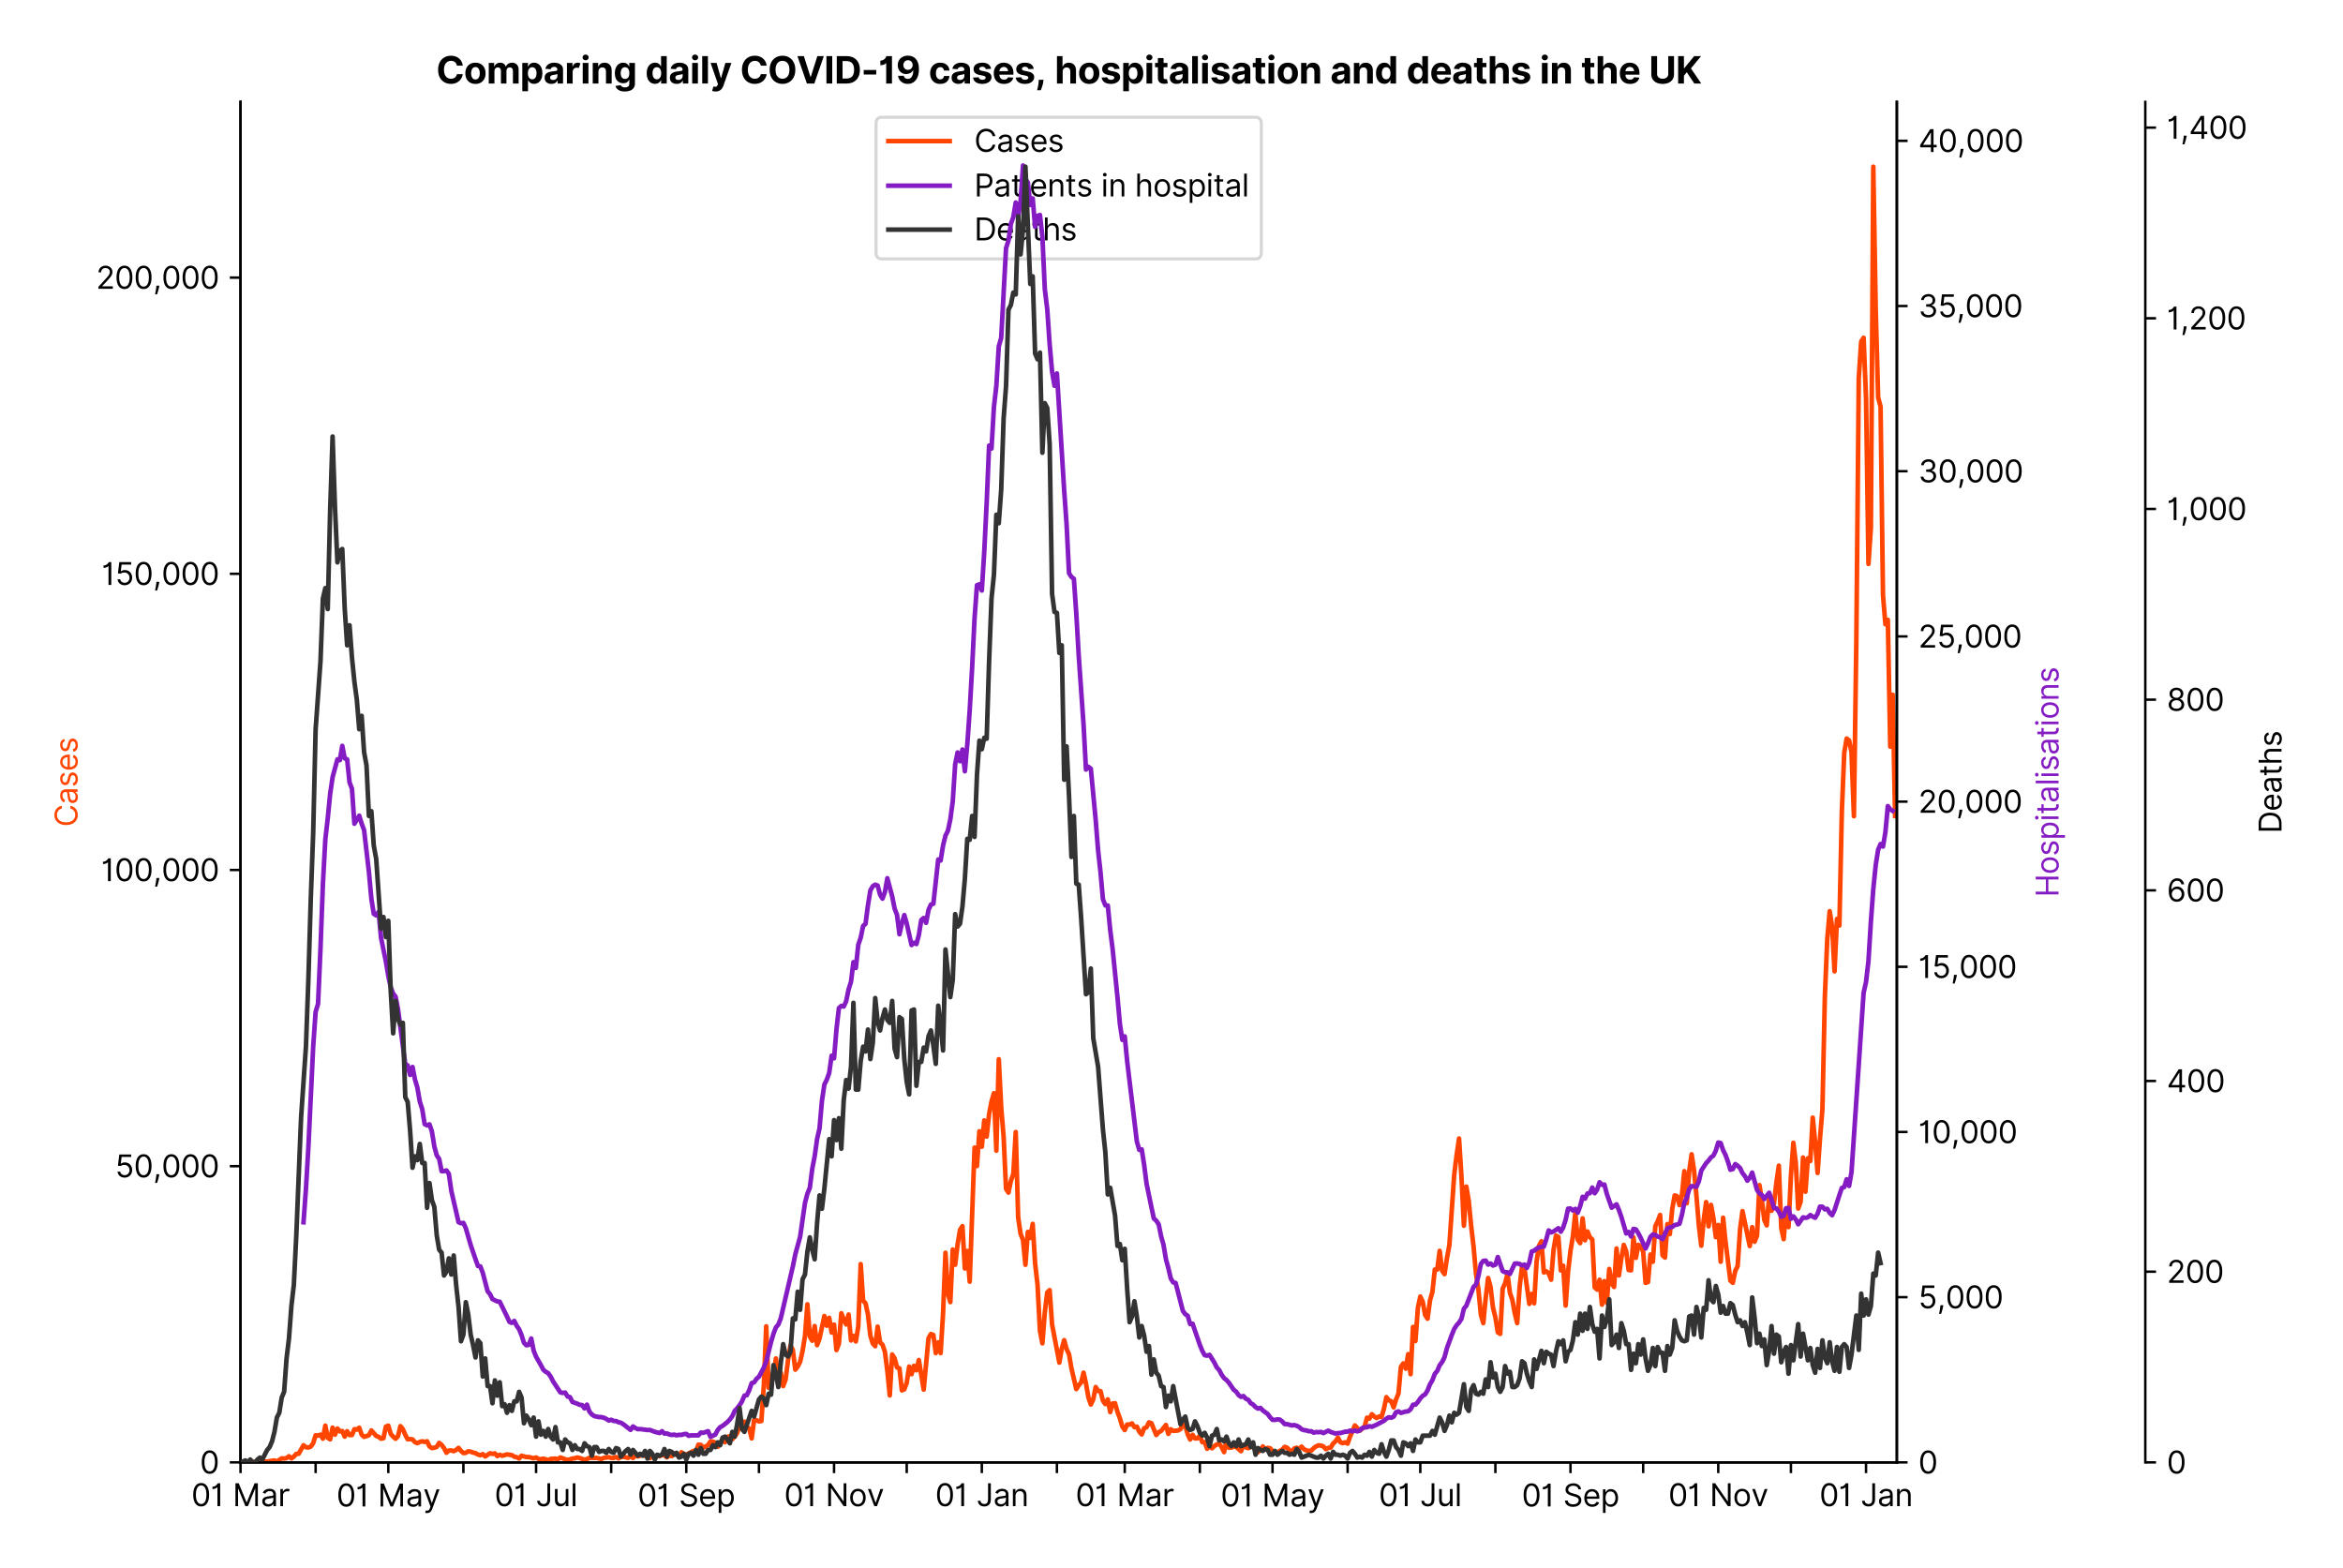 <?xml version="1.0" encoding="utf-8" standalone="no"?>
<!DOCTYPE svg PUBLIC "-//W3C//DTD SVG 1.1//EN"
  "http://www.w3.org/Graphics/SVG/1.1/DTD/svg11.dtd">
<svg xmlns:xlink="http://www.w3.org/1999/xlink" viewBox="0 0 763.873 511.234" xmlns="http://www.w3.org/2000/svg" version="1.1">
 <defs>
  <style type="text/css">*{stroke-linejoin: round; stroke-linecap: butt}</style>
 </defs>
 <g id="figure_1">
  <g id="patch_1">
   <path d="M 0 511.234 
L 763.873 511.234 
L 763.873 0 
L 0 0 
z
" style="fill: #ffffff"/>
  </g>
  <g id="axes_1">
   <g id="patch_2">
    <path d="M 78.419 476.745 
L 618.419 476.745 
L 618.419 33.225 
L 78.419 33.225 
z
" style="fill: #ffffff"/>
   </g>
   <g id="matplotlib.axis_1">
    <g id="xtick_1">
     <g id="line2d_1">
      <defs>
       <path id="m2d7a46fa61" d="M 0 0 
L 0 3.5 
" style="stroke: #000000; stroke-width: 0.8"/>
      </defs>
      <g>
       <use xlink:href="#m2d7a46fa61" x="78.419" y="476.745" style="stroke: #000000; stroke-width: 0.8"/>
      </g>
     </g>
     <g id="text_1">
      <!-- 01 Mar -->
      <g transform="translate(62.382 491.018)scale(0.1 -0.1)">
       <defs>
        <path id="Inter-Regular-30" d="M 2000 -64 
Q 1230 -64 806 561 
Q 382 1186 382 2327 
Q 382 3459 809 4088 
Q 1236 4718 2000 4718 
Q 2764 4718 3191 4088 
Q 3618 3459 3618 2327 
Q 3618 1186 3194 561 
Q 2771 -64 2000 -64 
z
M 2000 436 
Q 2509 436 2791 927 
Q 3073 1418 3073 2327 
Q 3073 3234 2789 3730 
Q 2505 4227 2000 4227 
Q 1496 4227 1211 3730 
Q 927 3234 927 2327 
Q 927 1418 1210 927 
Q 1493 436 2000 436 
z
" transform="scale(0.016)"/>
        <path id="Inter-Regular-31" d="M 1973 4655 
L 1973 0 
L 1409 0 
L 1409 3836 
L 1373 3836 
Q 1341 3773 1209 3692 
Q 1077 3611 868 3551 
Q 659 3491 391 3491 
L 391 3964 
Q 661 3964 859 4061 
Q 1057 4159 1190 4291 
Q 1323 4423 1392 4529 
Q 1461 4636 1473 4655 
L 1973 4655 
z
" transform="scale(0.016)"/>
        <path id="Inter-Regular-20" transform="scale(0.016)"/>
        <path id="Inter-Regular-4d" d="M 564 4655 
L 1236 4655 
L 2818 791 
L 2873 791 
L 4455 4655 
L 5127 4655 
L 5127 0 
L 4600 0 
L 4600 3536 
L 4555 3536 
L 3100 0 
L 2591 0 
L 1136 3536 
L 1091 3536 
L 1091 0 
L 564 0 
L 564 4655 
z
" transform="scale(0.016)"/>
        <path id="Inter-Regular-61" d="M 1518 -82 
Q 1186 -82 916 44 
Q 646 170 486 410 
Q 327 650 327 991 
Q 327 1291 445 1478 
Q 564 1666 761 1773 
Q 959 1880 1199 1933 
Q 1439 1986 1682 2018 
Q 2000 2059 2199 2080 
Q 2398 2102 2490 2154 
Q 2582 2207 2582 2336 
L 2582 2355 
Q 2582 2691 2399 2877 
Q 2216 3064 1846 3064 
Q 1461 3064 1243 2895 
Q 1025 2727 936 2536 
L 427 2718 
Q 564 3036 792 3214 
Q 1021 3393 1292 3464 
Q 1564 3536 1827 3536 
Q 1996 3536 2215 3496 
Q 2434 3457 2640 3334 
Q 2846 3211 2982 2963 
Q 3118 2716 3118 2300 
L 3118 0 
L 2582 0 
L 2582 473 
L 2555 473 
Q 2500 359 2373 229 
Q 2246 100 2034 9 
Q 1823 -82 1518 -82 
z
M 1600 400 
Q 1918 400 2137 525 
Q 2357 650 2469 847 
Q 2582 1045 2582 1264 
L 2582 1755 
Q 2548 1714 2433 1681 
Q 2318 1648 2169 1624 
Q 2021 1600 1881 1583 
Q 1741 1566 1655 1555 
Q 1446 1527 1265 1467 
Q 1084 1407 974 1287 
Q 864 1168 864 964 
Q 864 684 1072 542 
Q 1280 400 1600 400 
z
" transform="scale(0.016)"/>
        <path id="Inter-Regular-72" d="M 491 0 
L 491 3491 
L 1009 3491 
L 1009 2964 
L 1046 2964 
Q 1139 3223 1389 3384 
Q 1639 3545 1955 3545 
Q 2100 3545 2209 3511 
Q 2318 3477 2400 3418 
L 2218 2964 
Q 2161 2993 2085 3010 
Q 2009 3027 1909 3027 
Q 1527 3027 1277 2794 
Q 1027 2561 1027 2209 
L 1027 0 
L 491 0 
z
" transform="scale(0.016)"/>
       </defs>
       <use xlink:href="#Inter-Regular-30"/>
       <use xlink:href="#Inter-Regular-31" x="62.5"/>
       <use xlink:href="#Inter-Regular-20" x="106.676"/>
       <use xlink:href="#Inter-Regular-4d" x="134.801"/>
       <use xlink:href="#Inter-Regular-61" x="225.994"/>
       <use xlink:href="#Inter-Regular-72" x="282.386"/>
      </g>
     </g>
    </g>
    <g id="xtick_2">
     <g id="line2d_2">
      <g>
       <use xlink:href="#m2d7a46fa61" x="102.902" y="476.745" style="stroke: #000000; stroke-width: 0.8"/>
      </g>
     </g>
    </g>
    <g id="xtick_3">
     <g id="line2d_3">
      <g>
       <use xlink:href="#m2d7a46fa61" x="126.596" y="476.745" style="stroke: #000000; stroke-width: 0.8"/>
      </g>
     </g>
     <g id="text_2">
      <!-- 01 May -->
      <g transform="translate(109.693 491.117)scale(0.1 -0.1)">
       <defs>
        <path id="Inter-Regular-79" d="M 818 -1355 
Q 682 -1355 575 -1333 
Q 468 -1311 427 -1291 
L 564 -818 
Q 857 -893 1053 -814 
Q 1250 -736 1391 -345 
L 1509 -18 
L 218 3491 
L 800 3491 
L 1764 709 
L 1800 709 
L 2764 3491 
L 3346 3491 
L 1846 -564 
Q 1550 -1355 818 -1355 
z
" transform="scale(0.016)"/>
       </defs>
       <use xlink:href="#Inter-Regular-30"/>
       <use xlink:href="#Inter-Regular-31" x="62.5"/>
       <use xlink:href="#Inter-Regular-20" x="106.676"/>
       <use xlink:href="#Inter-Regular-4d" x="134.801"/>
       <use xlink:href="#Inter-Regular-61" x="225.994"/>
       <use xlink:href="#Inter-Regular-79" x="282.386"/>
      </g>
     </g>
    </g>
    <g id="xtick_4">
     <g id="line2d_4">
      <g>
       <use xlink:href="#m2d7a46fa61" x="151.08" y="476.745" style="stroke: #000000; stroke-width: 0.8"/>
      </g>
     </g>
    </g>
    <g id="xtick_5">
     <g id="line2d_5">
      <g>
       <use xlink:href="#m2d7a46fa61" x="174.774" y="476.745" style="stroke: #000000; stroke-width: 0.8"/>
      </g>
     </g>
     <g id="text_3">
      <!-- 01 Jul -->
      <g transform="translate(161.23 491.018)scale(0.1 -0.1)">
       <defs>
        <path id="Inter-Regular-4a" d="M 2346 4655 
L 2909 4655 
L 2909 1327 
Q 2909 657 2549 296 
Q 2189 -64 1582 -64 
Q 1200 -64 902 76 
Q 605 216 434 475 
Q 264 734 264 1091 
L 818 1091 
Q 818 795 1034 615 
Q 1250 436 1582 436 
Q 1948 436 2147 664 
Q 2346 893 2346 1327 
L 2346 4655 
z
" transform="scale(0.016)"/>
        <path id="Inter-Regular-75" d="M 2691 1427 
L 2691 3491 
L 3227 3491 
L 3227 0 
L 2691 0 
L 2691 591 
L 2655 591 
Q 2532 325 2273 140 
Q 2014 -45 1618 -45 
Q 1127 -45 809 280 
Q 491 605 491 1273 
L 491 3491 
L 1027 3491 
L 1027 1309 
Q 1027 927 1242 700 
Q 1457 473 1791 473 
Q 1991 473 2199 575 
Q 2407 677 2549 888 
Q 2691 1100 2691 1427 
z
" transform="scale(0.016)"/>
        <path id="Inter-Regular-6c" d="M 1027 4655 
L 1027 0 
L 491 0 
L 491 4655 
L 1027 4655 
z
" transform="scale(0.016)"/>
       </defs>
       <use xlink:href="#Inter-Regular-30"/>
       <use xlink:href="#Inter-Regular-31" x="62.5"/>
       <use xlink:href="#Inter-Regular-20" x="106.676"/>
       <use xlink:href="#Inter-Regular-4a" x="134.801"/>
       <use xlink:href="#Inter-Regular-75" x="189.063"/>
       <use xlink:href="#Inter-Regular-6c" x="247.159"/>
      </g>
     </g>
    </g>
    <g id="xtick_6">
     <g id="line2d_6">
      <g>
       <use xlink:href="#m2d7a46fa61" x="199.257" y="476.745" style="stroke: #000000; stroke-width: 0.8"/>
      </g>
     </g>
    </g>
    <g id="xtick_7">
     <g id="line2d_7">
      <g>
       <use xlink:href="#m2d7a46fa61" x="223.741" y="476.745" style="stroke: #000000; stroke-width: 0.8"/>
      </g>
     </g>
     <g id="text_4">
      <!-- 01 Sep -->
      <g transform="translate(207.853 491.117)scale(0.1 -0.1)">
       <defs>
        <path id="Inter-Regular-53" d="M 3109 3491 
Q 3068 3836 2777 4027 
Q 2486 4218 2064 4218 
Q 1600 4218 1318 3999 
Q 1036 3780 1036 3445 
Q 1036 3195 1189 3042 
Q 1343 2889 1553 2803 
Q 1764 2718 1936 2673 
L 2409 2545 
Q 2591 2498 2815 2414 
Q 3039 2330 3244 2185 
Q 3450 2041 3584 1816 
Q 3718 1591 3718 1264 
Q 3718 886 3521 581 
Q 3325 277 2949 97 
Q 2573 -82 2036 -82 
Q 1286 -82 845 272 
Q 405 627 364 1200 
L 946 1200 
Q 968 936 1124 764 
Q 1280 593 1519 510 
Q 1759 427 2036 427 
Q 2359 427 2616 533 
Q 2873 639 3023 828 
Q 3173 1018 3173 1273 
Q 3173 1505 3043 1650 
Q 2914 1795 2702 1886 
Q 2491 1977 2246 2045 
L 1673 2209 
Q 1127 2366 809 2657 
Q 491 2948 491 3418 
Q 491 3809 703 4101 
Q 916 4393 1276 4555 
Q 1636 4718 2082 4718 
Q 2532 4718 2882 4558 
Q 3232 4398 3437 4120 
Q 3643 3843 3655 3491 
L 3109 3491 
z
" transform="scale(0.016)"/>
        <path id="Inter-Regular-65" d="M 1955 -73 
Q 1450 -73 1085 151 
Q 721 375 524 778 
Q 327 1182 327 1718 
Q 327 2255 524 2665 
Q 721 3075 1074 3305 
Q 1427 3536 1900 3536 
Q 2173 3536 2439 3445 
Q 2705 3355 2923 3151 
Q 3141 2948 3270 2614 
Q 3400 2280 3400 1791 
L 3400 1564 
L 866 1564 
Q 884 1005 1183 707 
Q 1482 409 1955 409 
Q 2271 409 2498 545 
Q 2725 682 2827 955 
L 3346 809 
Q 3223 414 2854 170 
Q 2486 -73 1955 -73 
z
M 866 2027 
L 2855 2027 
Q 2855 2470 2595 2762 
Q 2336 3055 1900 3055 
Q 1593 3055 1368 2911 
Q 1143 2768 1013 2533 
Q 884 2298 866 2027 
z
" transform="scale(0.016)"/>
        <path id="Inter-Regular-70" d="M 491 -1309 
L 491 3491 
L 1009 3491 
L 1009 2936 
L 1073 2936 
Q 1132 3027 1237 3169 
Q 1343 3311 1542 3423 
Q 1741 3536 2082 3536 
Q 2523 3536 2859 3315 
Q 3196 3095 3384 2690 
Q 3573 2286 3573 1736 
Q 3573 1182 3384 776 
Q 3196 370 2861 148 
Q 2527 -73 2091 -73 
Q 1755 -73 1552 39 
Q 1350 152 1241 296 
Q 1132 441 1073 536 
L 1027 536 
L 1027 -1309 
L 491 -1309 
z
M 1018 1745 
Q 1018 1152 1276 780 
Q 1534 409 2018 409 
Q 2355 409 2581 587 
Q 2807 766 2921 1069 
Q 3036 1373 3036 1745 
Q 3036 2114 2923 2410 
Q 2811 2707 2585 2881 
Q 2359 3055 2018 3055 
Q 1527 3055 1272 2693 
Q 1018 2332 1018 1745 
z
" transform="scale(0.016)"/>
       </defs>
       <use xlink:href="#Inter-Regular-30"/>
       <use xlink:href="#Inter-Regular-31" x="62.5"/>
       <use xlink:href="#Inter-Regular-20" x="106.676"/>
       <use xlink:href="#Inter-Regular-53" x="134.801"/>
       <use xlink:href="#Inter-Regular-65" x="198.58"/>
       <use xlink:href="#Inter-Regular-70" x="256.818"/>
      </g>
     </g>
    </g>
    <g id="xtick_8">
     <g id="line2d_8">
      <g>
       <use xlink:href="#m2d7a46fa61" x="247.435" y="476.745" style="stroke: #000000; stroke-width: 0.8"/>
      </g>
     </g>
    </g>
    <g id="xtick_9">
     <g id="line2d_9">
      <g>
       <use xlink:href="#m2d7a46fa61" x="271.918" y="476.745" style="stroke: #000000; stroke-width: 0.8"/>
      </g>
     </g>
     <g id="text_5">
      <!-- 01 Nov -->
      <g transform="translate(255.647 491.018)scale(0.1 -0.1)">
       <defs>
        <path id="Inter-Regular-4e" d="M 4255 4655 
L 4255 0 
L 3709 0 
L 1173 3655 
L 1127 3655 
L 1127 0 
L 564 0 
L 564 4655 
L 1109 4655 
L 3655 991 
L 3700 991 
L 3700 4655 
L 4255 4655 
z
" transform="scale(0.016)"/>
        <path id="Inter-Regular-6f" d="M 1909 -73 
Q 1436 -73 1080 152 
Q 725 377 526 781 
Q 327 1186 327 1727 
Q 327 2273 526 2679 
Q 725 3086 1080 3311 
Q 1436 3536 1909 3536 
Q 2382 3536 2737 3311 
Q 3093 3086 3292 2679 
Q 3491 2273 3491 1727 
Q 3491 1186 3292 781 
Q 3093 377 2737 152 
Q 2382 -73 1909 -73 
z
M 1909 409 
Q 2268 409 2500 593 
Q 2732 777 2843 1077 
Q 2955 1377 2955 1727 
Q 2955 2077 2843 2379 
Q 2732 2682 2500 2868 
Q 2268 3055 1909 3055 
Q 1550 3055 1318 2868 
Q 1086 2682 975 2379 
Q 864 2077 864 1727 
Q 864 1377 975 1077 
Q 1086 777 1318 593 
Q 1550 409 1909 409 
z
" transform="scale(0.016)"/>
        <path id="Inter-Regular-76" d="M 3346 3491 
L 2055 0 
L 1509 0 
L 218 3491 
L 800 3491 
L 1764 709 
L 1800 709 
L 2764 3491 
L 3346 3491 
z
" transform="scale(0.016)"/>
       </defs>
       <use xlink:href="#Inter-Regular-30"/>
       <use xlink:href="#Inter-Regular-31" x="62.5"/>
       <use xlink:href="#Inter-Regular-20" x="106.676"/>
       <use xlink:href="#Inter-Regular-4e" x="134.801"/>
       <use xlink:href="#Inter-Regular-6f" x="210.085"/>
       <use xlink:href="#Inter-Regular-76" x="269.744"/>
      </g>
     </g>
    </g>
    <g id="xtick_10">
     <g id="line2d_10">
      <g>
       <use xlink:href="#m2d7a46fa61" x="295.612" y="476.745" style="stroke: #000000; stroke-width: 0.8"/>
      </g>
     </g>
    </g>
    <g id="xtick_11">
     <g id="line2d_11">
      <g>
       <use xlink:href="#m2d7a46fa61" x="320.096" y="476.745" style="stroke: #000000; stroke-width: 0.8"/>
      </g>
     </g>
     <g id="text_6">
      <!-- 01 Jan -->
      <g transform="translate(304.897 491.018)scale(0.1 -0.1)">
       <defs>
        <path id="Inter-Regular-6e" d="M 1027 2100 
L 1027 0 
L 491 0 
L 491 3491 
L 1009 3491 
L 1009 2945 
L 1055 2945 
Q 1177 3211 1427 3373 
Q 1677 3536 2073 3536 
Q 2602 3536 2928 3211 
Q 3255 2886 3255 2218 
L 3255 0 
L 2718 0 
L 2718 2182 
Q 2718 2593 2504 2824 
Q 2291 3055 1918 3055 
Q 1534 3055 1280 2806 
Q 1027 2557 1027 2100 
z
" transform="scale(0.016)"/>
       </defs>
       <use xlink:href="#Inter-Regular-30"/>
       <use xlink:href="#Inter-Regular-31" x="62.5"/>
       <use xlink:href="#Inter-Regular-20" x="106.676"/>
       <use xlink:href="#Inter-Regular-4a" x="134.801"/>
       <use xlink:href="#Inter-Regular-61" x="189.063"/>
       <use xlink:href="#Inter-Regular-6e" x="245.455"/>
      </g>
     </g>
    </g>
    <g id="xtick_12">
     <g id="line2d_12">
      <g>
       <use xlink:href="#m2d7a46fa61" x="344.579" y="476.745" style="stroke: #000000; stroke-width: 0.8"/>
      </g>
     </g>
    </g>
    <g id="xtick_13">
     <g id="line2d_13">
      <g>
       <use xlink:href="#m2d7a46fa61" x="366.694" y="476.745" style="stroke: #000000; stroke-width: 0.8"/>
      </g>
     </g>
     <g id="text_7">
      <!-- 01 Mar -->
      <g transform="translate(350.657 491.018)scale(0.1 -0.1)">
       <use xlink:href="#Inter-Regular-30"/>
       <use xlink:href="#Inter-Regular-31" x="62.5"/>
       <use xlink:href="#Inter-Regular-20" x="106.676"/>
       <use xlink:href="#Inter-Regular-4d" x="134.801"/>
       <use xlink:href="#Inter-Regular-61" x="225.994"/>
       <use xlink:href="#Inter-Regular-72" x="282.386"/>
      </g>
     </g>
    </g>
    <g id="xtick_14">
     <g id="line2d_14">
      <g>
       <use xlink:href="#m2d7a46fa61" x="391.177" y="476.745" style="stroke: #000000; stroke-width: 0.8"/>
      </g>
     </g>
    </g>
    <g id="xtick_15">
     <g id="line2d_15">
      <g>
       <use xlink:href="#m2d7a46fa61" x="414.871" y="476.745" style="stroke: #000000; stroke-width: 0.8"/>
      </g>
     </g>
     <g id="text_8">
      <!-- 01 May -->
      <g transform="translate(397.968 491.117)scale(0.1 -0.1)">
       <use xlink:href="#Inter-Regular-30"/>
       <use xlink:href="#Inter-Regular-31" x="62.5"/>
       <use xlink:href="#Inter-Regular-20" x="106.676"/>
       <use xlink:href="#Inter-Regular-4d" x="134.801"/>
       <use xlink:href="#Inter-Regular-61" x="225.994"/>
       <use xlink:href="#Inter-Regular-79" x="282.386"/>
      </g>
     </g>
    </g>
    <g id="xtick_16">
     <g id="line2d_16">
      <g>
       <use xlink:href="#m2d7a46fa61" x="439.355" y="476.745" style="stroke: #000000; stroke-width: 0.8"/>
      </g>
     </g>
    </g>
    <g id="xtick_17">
     <g id="line2d_17">
      <g>
       <use xlink:href="#m2d7a46fa61" x="463.048" y="476.745" style="stroke: #000000; stroke-width: 0.8"/>
      </g>
     </g>
     <g id="text_9">
      <!-- 01 Jul -->
      <g transform="translate(449.505 491.018)scale(0.1 -0.1)">
       <use xlink:href="#Inter-Regular-30"/>
       <use xlink:href="#Inter-Regular-31" x="62.5"/>
       <use xlink:href="#Inter-Regular-20" x="106.676"/>
       <use xlink:href="#Inter-Regular-4a" x="134.801"/>
       <use xlink:href="#Inter-Regular-75" x="189.063"/>
       <use xlink:href="#Inter-Regular-6c" x="247.159"/>
      </g>
     </g>
    </g>
    <g id="xtick_18">
     <g id="line2d_18">
      <g>
       <use xlink:href="#m2d7a46fa61" x="487.532" y="476.745" style="stroke: #000000; stroke-width: 0.8"/>
      </g>
     </g>
    </g>
    <g id="xtick_19">
     <g id="line2d_19">
      <g>
       <use xlink:href="#m2d7a46fa61" x="512.016" y="476.745" style="stroke: #000000; stroke-width: 0.8"/>
      </g>
     </g>
     <g id="text_10">
      <!-- 01 Sep -->
      <g transform="translate(496.128 491.117)scale(0.1 -0.1)">
       <use xlink:href="#Inter-Regular-30"/>
       <use xlink:href="#Inter-Regular-31" x="62.5"/>
       <use xlink:href="#Inter-Regular-20" x="106.676"/>
       <use xlink:href="#Inter-Regular-53" x="134.801"/>
       <use xlink:href="#Inter-Regular-65" x="198.58"/>
       <use xlink:href="#Inter-Regular-70" x="256.818"/>
      </g>
     </g>
    </g>
    <g id="xtick_20">
     <g id="line2d_20">
      <g>
       <use xlink:href="#m2d7a46fa61" x="535.71" y="476.745" style="stroke: #000000; stroke-width: 0.8"/>
      </g>
     </g>
    </g>
    <g id="xtick_21">
     <g id="line2d_21">
      <g>
       <use xlink:href="#m2d7a46fa61" x="560.193" y="476.745" style="stroke: #000000; stroke-width: 0.8"/>
      </g>
     </g>
     <g id="text_11">
      <!-- 01 Nov -->
      <g transform="translate(543.922 491.018)scale(0.1 -0.1)">
       <use xlink:href="#Inter-Regular-30"/>
       <use xlink:href="#Inter-Regular-31" x="62.5"/>
       <use xlink:href="#Inter-Regular-20" x="106.676"/>
       <use xlink:href="#Inter-Regular-4e" x="134.801"/>
       <use xlink:href="#Inter-Regular-6f" x="210.085"/>
       <use xlink:href="#Inter-Regular-76" x="269.744"/>
      </g>
     </g>
    </g>
    <g id="xtick_22">
     <g id="line2d_22">
      <g>
       <use xlink:href="#m2d7a46fa61" x="583.887" y="476.745" style="stroke: #000000; stroke-width: 0.8"/>
      </g>
     </g>
    </g>
    <g id="xtick_23">
     <g id="line2d_23">
      <g>
       <use xlink:href="#m2d7a46fa61" x="608.371" y="476.745" style="stroke: #000000; stroke-width: 0.8"/>
      </g>
     </g>
     <g id="text_12">
      <!-- 01 Jan -->
      <g transform="translate(593.171 491.018)scale(0.1 -0.1)">
       <use xlink:href="#Inter-Regular-30"/>
       <use xlink:href="#Inter-Regular-31" x="62.5"/>
       <use xlink:href="#Inter-Regular-20" x="106.676"/>
       <use xlink:href="#Inter-Regular-4a" x="134.801"/>
       <use xlink:href="#Inter-Regular-61" x="189.063"/>
       <use xlink:href="#Inter-Regular-6e" x="245.455"/>
      </g>
     </g>
    </g>
   </g>
   <g id="matplotlib.axis_2">
    <g id="ytick_1">
     <g id="line2d_24">
      <defs>
       <path id="mae9747e21e" d="M 0 0 
L -3.5 0 
" style="stroke: #000000; stroke-width: 0.8"/>
      </defs>
      <g>
       <use xlink:href="#mae9747e21e" x="78.419" y="476.745" style="stroke: #000000; stroke-width: 0.8"/>
      </g>
     </g>
     <g id="text_13">
      <!-- 0 -->
      <g transform="translate(65.169 480.382)scale(0.1 -0.1)">
       <use xlink:href="#Inter-Regular-30"/>
      </g>
     </g>
    </g>
    <g id="ytick_2">
     <g id="line2d_25">
      <g>
       <use xlink:href="#mae9747e21e" x="78.419" y="380.185" style="stroke: #000000; stroke-width: 0.8"/>
      </g>
     </g>
     <g id="text_14">
      <!-- 50,000 -->
      <g transform="translate(37.541 383.822)scale(0.1 -0.1)">
       <defs>
        <path id="Inter-Regular-35" d="M 1936 -64 
Q 1536 -64 1216 95 
Q 896 255 702 532 
Q 509 809 491 1164 
L 1036 1164 
Q 1068 848 1324 642 
Q 1580 436 1936 436 
Q 2223 436 2447 570 
Q 2671 705 2799 940 
Q 2927 1175 2927 1473 
Q 2927 1777 2794 2017 
Q 2661 2257 2429 2395 
Q 2198 2534 1900 2536 
Q 1686 2539 1461 2472 
Q 1236 2405 1091 2300 
L 564 2364 
L 846 4655 
L 3264 4655 
L 3264 4155 
L 1318 4155 
L 1155 2782 
L 1182 2782 
Q 1325 2895 1541 2970 
Q 1757 3045 1991 3045 
Q 2418 3045 2753 2842 
Q 3089 2639 3281 2286 
Q 3473 1934 3473 1482 
Q 3473 1036 3274 687 
Q 3075 339 2727 137 
Q 2380 -64 1936 -64 
z
" transform="scale(0.016)"/>
        <path id="Inter-Regular-2c" d="M 1291 636 
L 1255 391 
Q 1216 132 1137 -163 
Q 1059 -459 975 -720 
Q 891 -982 836 -1136 
L 427 -1136 
Q 457 -991 504 -752 
Q 552 -514 601 -219 
Q 650 75 682 382 
L 709 636 
L 1291 636 
z
" transform="scale(0.016)"/>
       </defs>
       <use xlink:href="#Inter-Regular-35"/>
       <use xlink:href="#Inter-Regular-30" x="60.795"/>
       <use xlink:href="#Inter-Regular-2c" x="123.295"/>
       <use xlink:href="#Inter-Regular-30" x="151.278"/>
       <use xlink:href="#Inter-Regular-30" x="213.778"/>
       <use xlink:href="#Inter-Regular-30" x="276.278"/>
      </g>
     </g>
    </g>
    <g id="ytick_3">
     <g id="line2d_26">
      <g>
       <use xlink:href="#mae9747e21e" x="78.419" y="283.625" style="stroke: #000000; stroke-width: 0.8"/>
      </g>
     </g>
     <g id="text_15">
      <!-- 100,000 -->
      <g transform="translate(32.953 287.262)scale(0.1 -0.1)">
       <use xlink:href="#Inter-Regular-31"/>
       <use xlink:href="#Inter-Regular-30" x="44.176"/>
       <use xlink:href="#Inter-Regular-30" x="106.676"/>
       <use xlink:href="#Inter-Regular-2c" x="169.176"/>
       <use xlink:href="#Inter-Regular-30" x="197.159"/>
       <use xlink:href="#Inter-Regular-30" x="259.659"/>
       <use xlink:href="#Inter-Regular-30" x="322.159"/>
      </g>
     </g>
    </g>
    <g id="ytick_4">
     <g id="line2d_27">
      <g>
       <use xlink:href="#mae9747e21e" x="78.419" y="187.065" style="stroke: #000000; stroke-width: 0.8"/>
      </g>
     </g>
     <g id="text_16">
      <!-- 150,000 -->
      <g transform="translate(33.123 190.702)scale(0.1 -0.1)">
       <use xlink:href="#Inter-Regular-31"/>
       <use xlink:href="#Inter-Regular-35" x="44.176"/>
       <use xlink:href="#Inter-Regular-30" x="104.972"/>
       <use xlink:href="#Inter-Regular-2c" x="167.472"/>
       <use xlink:href="#Inter-Regular-30" x="195.455"/>
       <use xlink:href="#Inter-Regular-30" x="257.955"/>
       <use xlink:href="#Inter-Regular-30" x="320.455"/>
      </g>
     </g>
    </g>
    <g id="ytick_5">
     <g id="line2d_28">
      <g>
       <use xlink:href="#mae9747e21e" x="78.419" y="90.505" style="stroke: #000000; stroke-width: 0.8"/>
      </g>
     </g>
     <g id="text_17">
      <!-- 200,000 -->
      <g transform="translate(31.319 94.142)scale(0.1 -0.1)">
       <defs>
        <path id="Inter-Regular-32" d="M 482 0 
L 482 409 
L 2018 2091 
Q 2289 2386 2464 2605 
Q 2639 2825 2724 3019 
Q 2809 3214 2809 3427 
Q 2809 3795 2553 4011 
Q 2298 4227 1918 4227 
Q 1514 4227 1275 3985 
Q 1036 3743 1036 3345 
L 500 3345 
Q 500 3755 688 4064 
Q 877 4373 1203 4545 
Q 1530 4718 1936 4718 
Q 2346 4718 2661 4545 
Q 2977 4373 3156 4079 
Q 3336 3786 3336 3427 
Q 3336 3170 3244 2926 
Q 3152 2682 2926 2383 
Q 2700 2084 2300 1655 
L 1255 536 
L 1255 500 
L 3418 500 
L 3418 0 
L 482 0 
z
" transform="scale(0.016)"/>
       </defs>
       <use xlink:href="#Inter-Regular-32"/>
       <use xlink:href="#Inter-Regular-30" x="60.511"/>
       <use xlink:href="#Inter-Regular-30" x="123.011"/>
       <use xlink:href="#Inter-Regular-2c" x="185.511"/>
       <use xlink:href="#Inter-Regular-30" x="213.494"/>
       <use xlink:href="#Inter-Regular-30" x="275.994"/>
       <use xlink:href="#Inter-Regular-30" x="338.494"/>
      </g>
     </g>
    </g>
    <g id="text_18">
     <!-- Cases -->
     <g style="fill: #ff4500" transform="translate(25.273 269.581)rotate(-90)scale(0.1 -0.1)">
      <defs>
       <path id="Inter-Regular-43" d="M 4309 3200 
L 3746 3200 
Q 3677 3523 3484 3743 
Q 3291 3964 3018 4077 
Q 2746 4191 2436 4191 
Q 2014 4191 1672 3977 
Q 1330 3764 1128 3348 
Q 927 2932 927 2327 
Q 927 1723 1128 1307 
Q 1330 891 1672 677 
Q 2014 464 2436 464 
Q 2746 464 3018 577 
Q 3291 691 3484 911 
Q 3677 1132 3746 1455 
L 4309 1455 
Q 4223 977 3957 637 
Q 3691 298 3298 117 
Q 2905 -64 2436 -64 
Q 1841 -64 1377 227 
Q 914 518 648 1054 
Q 382 1591 382 2327 
Q 382 3064 648 3600 
Q 914 4136 1377 4427 
Q 1841 4718 2436 4718 
Q 2905 4718 3298 4537 
Q 3691 4357 3957 4017 
Q 4223 3677 4309 3200 
z
" transform="scale(0.016)"/>
       <path id="Inter-Regular-73" d="M 2964 2709 
L 2482 2573 
Q 2411 2755 2245 2914 
Q 2080 3073 1727 3073 
Q 1407 3073 1194 2926 
Q 982 2780 982 2555 
Q 982 2355 1127 2239 
Q 1273 2123 1582 2045 
L 2100 1918 
Q 3027 1691 3027 973 
Q 3027 673 2855 436 
Q 2684 200 2377 63 
Q 2071 -73 1664 -73 
Q 1130 -73 780 159 
Q 430 391 336 836 
L 846 964 
Q 989 400 1655 400 
Q 2030 400 2251 560 
Q 2473 720 2473 945 
Q 2473 1316 1955 1436 
L 1373 1573 
Q 893 1686 669 1926 
Q 446 2166 446 2527 
Q 446 2823 613 3050 
Q 780 3277 1069 3406 
Q 1359 3536 1727 3536 
Q 2246 3536 2542 3309 
Q 2839 3082 2964 2709 
z
" transform="scale(0.016)"/>
      </defs>
      <use xlink:href="#Inter-Regular-43"/>
      <use xlink:href="#Inter-Regular-61" x="72.727"/>
      <use xlink:href="#Inter-Regular-73" x="129.119"/>
      <use xlink:href="#Inter-Regular-65" x="181.392"/>
      <use xlink:href="#Inter-Regular-73" x="239.631"/>
     </g>
    </g>
   </g>
   <g id="line2d_29">
    <path d="M 54.725 476.741 
L 76.049 476.745 
L 87.106 476.486 
L 89.476 476.108 
L 90.266 476.451 
L 91.845 475.44 
L 92.635 475.503 
L 93.425 475.366 
L 94.215 474.746 
L 95.004 475.461 
L 95.794 474.878 
L 96.584 473.989 
L 97.374 473.941 
L 98.953 471.164 
L 99.743 471.809 
L 100.533 471.913 
L 101.323 471.598 
L 102.113 470.469 
L 102.902 467.925 
L 103.692 468.012 
L 104.482 467.722 
L 105.272 469.02 
L 106.062 464.773 
L 106.851 468.744 
L 107.641 469.236 
L 108.431 465.419 
L 109.221 467.717 
L 110.011 465.726 
L 110.8 466.637 
L 111.59 466.533 
L 112.38 468.36 
L 113.17 466.602 
L 113.959 467.852 
L 114.749 467.827 
L 115.539 465.932 
L 116.329 466.073 
L 117.119 465.447 
L 117.908 467.715 
L 118.698 468.439 
L 120.278 467.894 
L 121.068 466.344 
L 122.647 468.126 
L 123.437 468.422 
L 124.227 469.028 
L 125.017 468.873 
L 125.806 465.096 
L 126.596 464.77 
L 127.386 467.464 
L 128.176 468.366 
L 128.966 469.049 
L 129.755 468.236 
L 130.545 464.943 
L 131.335 465.903 
L 132.125 467.767 
L 132.915 469.221 
L 133.704 469.169 
L 134.494 469.258 
L 135.284 470.173 
L 136.074 470.484 
L 136.864 470.09 
L 137.653 469.87 
L 138.443 470.08 
L 139.233 469.866 
L 140.023 471.562 
L 140.812 472.087 
L 141.602 471.971 
L 142.392 471.695 
L 143.182 470.397 
L 143.972 471.031 
L 144.761 472.093 
L 145.551 473.607 
L 146.341 472.875 
L 147.131 472.857 
L 147.921 473.101 
L 148.71 472.699 
L 149.5 472.023 
L 150.29 473.006 
L 151.08 473.713 
L 151.87 473.63 
L 152.659 473.132 
L 153.449 473.259 
L 154.239 473.559 
L 155.029 473.738 
L 155.819 474.184 
L 156.608 474.418 
L 157.398 474.066 
L 158.188 474.808 
L 159.768 473.769 
L 160.557 473.993 
L 161.347 473.821 
L 162.137 474.706 
L 162.927 474.275 
L 163.717 474.592 
L 165.296 474.146 
L 166.876 474.387 
L 167.665 474.895 
L 168.455 475.057 
L 169.245 475.484 
L 170.035 474.586 
L 171.614 475.026 
L 172.404 475.005 
L 173.984 475.414 
L 174.774 475.144 
L 175.563 475.633 
L 176.353 475.694 
L 177.143 475.54 
L 177.933 475.748 
L 178.723 476.083 
L 179.512 475.623 
L 181.092 475.505 
L 181.882 475.756 
L 182.672 475.161 
L 184.251 475.721 
L 185.041 475.976 
L 186.621 475.505 
L 187.41 475.418 
L 188.2 475.148 
L 188.99 475.343 
L 190.57 475.886 
L 191.359 475.664 
L 192.149 475.26 
L 194.518 475.306 
L 196.098 475.623 
L 196.888 475.271 
L 198.467 475.046 
L 199.257 475.275 
L 200.047 475.308 
L 200.837 475.011 
L 201.627 475.451 
L 202.416 475.022 
L 203.206 474.91 
L 204.786 475.281 
L 205.576 474.694 
L 206.365 475.316 
L 207.155 474.528 
L 207.945 474.796 
L 208.735 474.565 
L 209.525 473.962 
L 210.314 474.665 
L 211.104 474.737 
L 211.894 475.368 
L 212.684 474.642 
L 213.474 475.177 
L 214.263 474.462 
L 215.053 474.75 
L 215.843 474.258 
L 216.633 474.505 
L 217.423 475.098 
L 218.212 474.458 
L 219.002 474.721 
L 219.792 473.806 
L 220.582 474.281 
L 221.371 474.605 
L 222.161 473.433 
L 222.951 474.03 
L 223.741 474.244 
L 226.11 472.998 
L 226.9 473.244 
L 227.69 470.975 
L 228.48 471.052 
L 229.269 471.994 
L 230.849 471.108 
L 231.639 469.91 
L 232.429 469.992 
L 233.218 470.314 
L 234.008 471.683 
L 234.798 470.749 
L 235.588 469.038 
L 236.378 470.189 
L 237.167 468.398 
L 237.957 468.205 
L 238.747 469.215 
L 239.537 468.31 
L 240.327 467.232 
L 241.116 464.814 
L 241.906 463.933 
L 242.696 463.47 
L 243.486 465.077 
L 244.276 465.751 
L 245.065 468.935 
L 245.855 462.95 
L 246.645 463.018 
L 247.435 463.393 
L 248.224 463.288 
L 249.014 451.887 
L 249.804 432.403 
L 250.594 452.423 
L 251.384 448.661 
L 252.173 449.395 
L 252.963 442.872 
L 253.753 449.971 
L 254.543 447.456 
L 255.333 451.887 
L 256.122 449.762 
L 256.912 443.463 
L 257.702 438.654 
L 258.492 440.091 
L 259.282 446.522 
L 260.071 445.516 
L 260.861 443.949 
L 261.651 440.431 
L 262.441 435.551 
L 263.231 425.205 
L 264.02 435.722 
L 264.81 437.097 
L 265.6 432.304 
L 266.39 438.527 
L 267.18 436.402 
L 268.759 429.042 
L 269.549 432.202 
L 270.339 429.614 
L 271.129 434.423 
L 271.918 431.837 
L 272.708 440.149 
L 273.498 438.086 
L 274.288 428.123 
L 275.077 430.124 
L 275.867 431.773 
L 276.657 428.548 
L 277.447 437.016 
L 278.237 435.514 
L 279.026 437.325 
L 279.816 432.424 
L 280.606 412.108 
L 281.396 424.021 
L 282.186 424.873 
L 282.975 428.538 
L 283.765 435.489 
L 284.555 438.022 
L 285.345 438.876 
L 286.135 432.492 
L 286.924 437.634 
L 287.714 438.362 
L 288.504 440.705 
L 289.294 446.908 
L 290.084 454.924 
L 290.873 441.572 
L 291.663 442.843 
L 292.453 445.803 
L 293.243 446.095 
L 294.033 453.271 
L 294.822 452.933 
L 295.612 450.809 
L 296.402 445.517 
L 297.192 448.011 
L 297.982 445.27 
L 298.771 446.736 
L 299.561 443.389 
L 301.141 453.026 
L 302.72 436.259 
L 303.51 434.892 
L 304.3 435.22 
L 305.09 441.12 
L 305.879 437.613 
L 306.669 441.114 
L 307.459 428.154 
L 308.249 408.413 
L 309.039 421.692 
L 309.828 424.502 
L 310.618 407.361 
L 311.408 412.312 
L 312.198 405.669 
L 312.988 400.97 
L 313.777 399.734 
L 314.567 413.546 
L 315.357 407.819 
L 316.147 417.841 
L 317.726 374.131 
L 318.516 380.141 
L 319.306 368.806 
L 320.096 373.841 
L 320.886 365.266 
L 321.675 370.548 
L 322.465 363.221 
L 323.255 359.104 
L 324.045 356.389 
L 324.835 375.129 
L 325.624 345.321 
L 326.414 360.995 
L 327.204 370.645 
L 327.994 387.583 
L 328.783 388.812 
L 329.573 384.965 
L 330.363 382.73 
L 331.153 369.059 
L 331.943 396.898 
L 332.732 402.205 
L 333.522 404.257 
L 334.312 412.33 
L 335.102 401.612 
L 335.892 403.568 
L 336.681 398.993 
L 337.471 411.949 
L 338.261 418.801 
L 339.051 433.882 
L 339.841 437.949 
L 340.63 427.87 
L 341.42 421.358 
L 342.21 420.588 
L 343 431.796 
L 345.369 444.224 
L 346.159 439.662 
L 346.949 436.897 
L 347.739 439.832 
L 348.528 441.477 
L 349.318 446.145 
L 350.898 452.868 
L 351.688 451.614 
L 352.477 450.685 
L 353.267 447.499 
L 354.057 451.045 
L 354.847 455.556 
L 355.636 457.887 
L 356.426 456.226 
L 357.216 452.184 
L 358.006 453.461 
L 358.796 453.518 
L 359.585 456.649 
L 360.375 457.754 
L 361.165 456.195 
L 361.955 460.351 
L 362.745 457.553 
L 363.534 457.462 
L 364.324 460.285 
L 365.114 462.388 
L 365.904 465.09 
L 366.694 466.21 
L 367.483 464.403 
L 368.273 464.414 
L 369.063 464.051 
L 369.853 465.26 
L 370.643 465.081 
L 371.432 466.747 
L 372.222 467.645 
L 373.012 465.61 
L 373.802 465.301 
L 374.592 463.704 
L 375.381 463.982 
L 376.961 467.827 
L 377.751 466.917 
L 378.541 466.521 
L 380.12 464.573 
L 380.91 467.471 
L 381.7 465.955 
L 382.489 466.486 
L 384.069 466.357 
L 384.859 465.921 
L 385.649 464.391 
L 386.438 464.797 
L 387.228 467.639 
L 388.018 469.287 
L 388.808 467.757 
L 389.598 468.943 
L 390.387 468.92 
L 391.177 468.095 
L 391.967 470.175 
L 392.757 470.134 
L 393.547 472.309 
L 394.336 471.411 
L 395.126 472.151 
L 395.916 471.409 
L 396.706 470.893 
L 397.496 470.662 
L 398.285 471.745 
L 399.075 473.404 
L 399.865 469.854 
L 400.655 471.971 
L 401.445 471.934 
L 402.234 471.585 
L 403.024 471.732 
L 404.604 473.11 
L 405.394 471.023 
L 406.183 471.871 
L 406.973 472.118 
L 407.763 471.475 
L 408.553 471.573 
L 409.342 472.765 
L 410.132 473.439 
L 410.922 472.759 
L 411.712 471.56 
L 412.502 472.562 
L 413.291 472.023 
L 414.081 472.147 
L 414.871 473.062 
L 415.661 473.518 
L 416.451 473.56 
L 417.24 472.987 
L 418.03 472.605 
L 418.82 471.699 
L 419.61 471.936 
L 420.4 472.792 
L 421.189 473.327 
L 421.979 472.193 
L 422.769 471.967 
L 423.559 472.334 
L 424.349 471.614 
L 425.138 472.51 
L 425.928 472.83 
L 426.718 473.026 
L 427.508 472.923 
L 428.298 472.087 
L 429.087 471.538 
L 429.877 471.195 
L 430.667 471.282 
L 431.457 471.542 
L 432.246 472.429 
L 433.036 472.035 
L 433.826 471.931 
L 434.616 470.604 
L 435.406 469.905 
L 436.195 468.669 
L 436.985 470.183 
L 437.775 470.488 
L 438.565 470.212 
L 439.355 470.633 
L 440.144 468.383 
L 441.724 464.698 
L 443.304 466.43 
L 444.883 465.065 
L 445.673 462.184 
L 446.463 462.468 
L 447.253 461.054 
L 448.042 461.801 
L 448.832 462.28 
L 449.622 461.794 
L 450.412 461.927 
L 451.202 459.258 
L 451.991 455.488 
L 452.781 456.514 
L 453.571 456.813 
L 454.361 458.816 
L 455.151 456.211 
L 455.94 454.295 
L 456.73 445.585 
L 457.52 444.488 
L 458.31 446.213 
L 459.099 441.462 
L 459.889 448.016 
L 460.679 432.582 
L 461.469 437.196 
L 462.259 426.402 
L 463.048 422.693 
L 463.838 424.361 
L 464.628 428.687 
L 465.418 429.917 
L 466.208 423.958 
L 466.997 421.179 
L 467.787 413.888 
L 468.577 413.882 
L 469.367 407.788 
L 470.157 414.238 
L 470.946 415.387 
L 471.736 410.175 
L 472.526 405.947 
L 474.106 382.979 
L 474.895 376.574 
L 475.685 371.159 
L 476.475 383.736 
L 477.265 399.594 
L 478.055 386.832 
L 478.844 391.571 
L 479.634 399.678 
L 480.424 406.471 
L 481.214 415.342 
L 482.004 420.406 
L 482.793 428.562 
L 483.583 431.341 
L 484.373 423.185 
L 485.163 416.652 
L 485.952 419.539 
L 486.742 426.256 
L 487.532 429.489 
L 488.322 434.351 
L 489.112 434.855 
L 489.901 420.138 
L 490.691 418.394 
L 491.481 415.317 
L 492.271 421.489 
L 493.061 423.774 
L 493.85 428.154 
L 494.64 431.342 
L 495.43 419.558 
L 496.22 412.872 
L 497.01 413.595 
L 498.589 425.085 
L 499.379 421.826 
L 500.169 424.888 
L 500.959 411.27 
L 501.748 406.117 
L 502.538 404.684 
L 503.328 414.835 
L 504.118 414.458 
L 504.908 415.113 
L 505.697 417.191 
L 506.487 407.517 
L 507.277 402.817 
L 508.067 403.271 
L 508.857 414.163 
L 509.646 412.637 
L 510.436 425.615 
L 511.226 414.597 
L 512.016 407.815 
L 512.805 403.062 
L 513.595 395.488 
L 514.385 404.174 
L 515.175 405.269 
L 515.965 397.195 
L 516.754 404.346 
L 517.544 401.476 
L 518.334 403.334 
L 519.124 404.089 
L 519.914 419.684 
L 520.703 420.406 
L 521.493 417.216 
L 522.283 425.321 
L 523.073 417.656 
L 523.863 424.774 
L 524.652 413.689 
L 525.442 418.531 
L 526.232 419.558 
L 527.022 407.029 
L 527.812 415.789 
L 528.601 410.196 
L 529.391 405.851 
L 530.181 407.95 
L 530.971 414.043 
L 531.761 414.141 
L 532.55 403.437 
L 533.34 410.068 
L 534.13 405.827 
L 534.92 406.295 
L 535.71 408.039 
L 536.499 418.228 
L 537.289 417.961 
L 538.079 409.004 
L 538.869 411.337 
L 539.658 399.785 
L 540.448 398.143 
L 541.238 396.088 
L 542.028 409.25 
L 542.818 409.976 
L 543.607 399.064 
L 544.397 402.355 
L 545.187 394.136 
L 545.977 389.713 
L 546.767 389.972 
L 547.556 392.886 
L 548.346 389.571 
L 549.136 381.815 
L 549.926 392.278 
L 550.716 381.848 
L 551.505 376.305 
L 552.295 381.541 
L 553.085 389.87 
L 553.875 399.57 
L 554.665 406.127 
L 555.454 397.655 
L 556.244 391.886 
L 557.034 399.802 
L 557.824 392.801 
L 558.614 397.029 
L 559.403 403.342 
L 560.193 399.348 
L 560.983 411.345 
L 561.773 396.988 
L 562.563 404.771 
L 564.142 417.471 
L 564.932 418.22 
L 565.722 414.325 
L 566.511 412.789 
L 567.301 400.793 
L 568.091 394.847 
L 570.46 406.223 
L 571.25 400.067 
L 572.04 404.821 
L 572.83 402.851 
L 573.62 386.351 
L 574.409 391.305 
L 575.199 397.68 
L 575.989 399.489 
L 576.779 390.001 
L 577.569 394.7 
L 578.358 392.398 
L 579.148 385.515 
L 579.938 380.009 
L 580.728 400.333 
L 581.518 403.975 
L 582.307 394.509 
L 583.097 400.045 
L 583.887 383.325 
L 584.677 372.566 
L 585.467 379.057 
L 586.256 393.997 
L 587.046 391.788 
L 587.836 377.367 
L 588.626 388.506 
L 589.416 377.593 
L 590.205 378.511 
L 590.995 364.361 
L 591.785 372.319 
L 592.575 382.398 
L 593.364 371.184 
L 594.154 361.626 
L 594.944 324.933 
L 595.734 306.073 
L 596.524 297.056 
L 597.313 302.13 
L 598.103 316.675 
L 598.893 299.571 
L 599.683 301.722 
L 600.473 264.979 
L 601.262 245.408 
L 602.052 240.779 
L 602.842 241.37 
L 603.632 245.15 
L 604.422 266.095 
L 605.211 208.634 
L 606.001 123.264 
L 606.791 111.337 
L 607.581 110.114 
L 608.371 129.83 
L 609.16 183.853 
L 609.95 172.083 
L 610.74 54.345 
L 611.53 100.649 
L 612.32 129.6 
L 613.109 132.508 
L 613.899 194.036 
L 614.689 203.534 
L 615.479 202.082 
L 616.269 243.415 
L 617.058 226.486 
L 617.848 265.987 
L 617.848 265.987 
" clip-path="url(#p43f0e32d08)" style="fill: none; stroke: #ff4500; stroke-width: 1.5; stroke-linecap: square"/>
   </g>
   <g id="patch_3">
    <path d="M 78.419 476.745 
L 78.419 33.225 
" style="fill: none; stroke: #000000; stroke-width: 0.8; stroke-linejoin: miter; stroke-linecap: square"/>
   </g>
   <g id="patch_4">
    <path d="M 618.419 476.745 
L 618.419 33.225 
" style="fill: none; stroke: #000000; stroke-width: 0.8; stroke-linejoin: miter; stroke-linecap: square"/>
   </g>
   <g id="patch_5">
    <path d="M 78.419 476.745 
L 618.419 476.745 
" style="fill: none; stroke: #000000; stroke-width: 0.8; stroke-linejoin: miter; stroke-linecap: square"/>
   </g>
   <g id="text_19">
    <!-- Comparing daily COVID-19 cases, hospitalisation and deaths in the UK -->
    <g transform="translate(142.212 27.225)scale(0.12 -0.12)">
     <defs>
      <path id="Inter-Bold-43" d="M 4511 3025 
L 3516 3025 
Q 3459 3409 3188 3628 
Q 2918 3848 2514 3848 
Q 1973 3848 1647 3451 
Q 1321 3055 1321 2327 
Q 1321 1582 1649 1194 
Q 1977 807 2507 807 
Q 2900 807 3173 1012 
Q 3446 1218 3516 1591 
L 4511 1586 
Q 4459 1159 4207 782 
Q 3955 405 3522 170 
Q 3089 -64 2491 -64 
Q 1868 -64 1378 218 
Q 889 500 606 1034 
Q 323 1568 323 2327 
Q 323 3089 609 3623 
Q 896 4157 1386 4437 
Q 1877 4718 2491 4718 
Q 3030 4718 3463 4519 
Q 3896 4320 4172 3942 
Q 4448 3564 4511 3025 
z
" transform="scale(0.016)"/>
      <path id="Inter-Bold-6f" d="M 1964 -68 
Q 1434 -68 1049 158 
Q 664 384 455 789 
Q 246 1195 246 1732 
Q 246 2273 455 2678 
Q 664 3084 1049 3310 
Q 1434 3536 1964 3536 
Q 2493 3536 2878 3310 
Q 3264 3084 3473 2678 
Q 3682 2273 3682 1732 
Q 3682 1195 3473 789 
Q 3264 384 2878 158 
Q 2493 -68 1964 -68 
z
M 1968 682 
Q 2327 682 2512 982 
Q 2698 1282 2698 1739 
Q 2698 2195 2512 2496 
Q 2327 2798 1968 2798 
Q 1602 2798 1416 2496 
Q 1230 2195 1230 1739 
Q 1230 1282 1416 982 
Q 1602 682 1968 682 
z
" transform="scale(0.016)"/>
      <path id="Inter-Bold-6d" d="M 386 0 
L 386 3491 
L 1309 3491 
L 1309 2875 
L 1350 2875 
Q 1459 3184 1715 3360 
Q 1971 3536 2323 3536 
Q 2682 3536 2934 3358 
Q 3186 3180 3271 2875 
L 3307 2875 
Q 3414 3175 3694 3355 
Q 3975 3536 4359 3536 
Q 4848 3536 5153 3226 
Q 5459 2916 5459 2348 
L 5459 0 
L 4493 0 
L 4493 2157 
Q 4493 2448 4338 2593 
Q 4184 2739 3952 2739 
Q 3689 2739 3541 2570 
Q 3393 2402 3393 2132 
L 3393 0 
L 2455 0 
L 2455 2177 
Q 2455 2434 2308 2586 
Q 2161 2739 1923 2739 
Q 1682 2739 1518 2562 
Q 1355 2386 1355 2095 
L 1355 0 
L 386 0 
z
" transform="scale(0.016)"/>
      <path id="Inter-Bold-70" d="M 386 -1309 
L 386 3491 
L 1341 3491 
L 1341 2905 
L 1384 2905 
Q 1450 3048 1570 3193 
Q 1691 3339 1888 3437 
Q 2086 3536 2377 3536 
Q 2761 3536 3081 3337 
Q 3402 3139 3596 2740 
Q 3791 2341 3791 1741 
Q 3791 1157 3602 756 
Q 3414 355 3093 149 
Q 2773 -57 2375 -57 
Q 2093 -57 1896 36 
Q 1700 130 1576 272 
Q 1452 414 1384 559 
L 1355 559 
L 1355 -1309 
L 386 -1309 
z
M 1334 1745 
Q 1334 1280 1526 997 
Q 1718 714 2068 714 
Q 2425 714 2613 1001 
Q 2802 1289 2802 1745 
Q 2802 2200 2614 2483 
Q 2427 2766 2068 2766 
Q 1716 2766 1525 2490 
Q 1334 2214 1334 1745 
z
" transform="scale(0.016)"/>
      <path id="Inter-Bold-61" d="M 1382 -66 
Q 882 -66 552 195 
Q 223 457 223 975 
Q 223 1366 407 1588 
Q 591 1811 890 1914 
Q 1189 2018 1534 2050 
Q 1989 2095 2184 2145 
Q 2380 2195 2380 2364 
L 2380 2377 
Q 2380 2593 2244 2711 
Q 2109 2830 1861 2830 
Q 1600 2830 1445 2716 
Q 1291 2602 1241 2427 
L 346 2500 
Q 446 2977 842 3256 
Q 1239 3536 1866 3536 
Q 2255 3536 2593 3413 
Q 2932 3291 3140 3030 
Q 3348 2770 3348 2355 
L 3348 0 
L 2430 0 
L 2430 484 
L 2402 484 
Q 2275 241 2021 87 
Q 1768 -66 1382 -66 
z
M 1659 602 
Q 1977 602 2181 787 
Q 2386 973 2386 1248 
L 2386 1618 
Q 2330 1580 2210 1550 
Q 2091 1520 1956 1498 
Q 1821 1477 1714 1461 
Q 1459 1425 1303 1318 
Q 1148 1211 1148 1007 
Q 1148 807 1292 704 
Q 1436 602 1659 602 
z
" transform="scale(0.016)"/>
      <path id="Inter-Bold-72" d="M 386 0 
L 386 3491 
L 1325 3491 
L 1325 2882 
L 1361 2882 
Q 1457 3207 1681 3374 
Q 1905 3541 2200 3541 
Q 2341 3541 2461 3507 
Q 2582 3473 2677 3414 
L 2386 2614 
Q 2318 2648 2237 2671 
Q 2157 2695 2057 2695 
Q 1764 2695 1560 2495 
Q 1357 2295 1355 1975 
L 1355 0 
L 386 0 
z
" transform="scale(0.016)"/>
      <path id="Inter-Bold-69" d="M 386 0 
L 386 3491 
L 1355 3491 
L 1355 0 
L 386 0 
z
M 876 3941 
Q 662 3941 507 4085 
Q 353 4230 353 4432 
Q 353 4634 507 4777 
Q 662 4920 876 4920 
Q 1092 4920 1246 4777 
Q 1401 4634 1401 4432 
Q 1401 4230 1246 4085 
Q 1092 3941 876 3941 
z
" transform="scale(0.016)"/>
      <path id="Inter-Bold-6e" d="M 1355 2018 
L 1355 0 
L 386 0 
L 386 3491 
L 1309 3491 
L 1309 2875 
L 1350 2875 
Q 1468 3180 1739 3358 
Q 2011 3536 2400 3536 
Q 2946 3536 3275 3185 
Q 3605 2834 3605 2223 
L 3605 0 
L 2636 0 
L 2636 2050 
Q 2639 2370 2473 2551 
Q 2307 2732 2016 2732 
Q 1723 2732 1540 2544 
Q 1357 2357 1355 2018 
z
" transform="scale(0.016)"/>
      <path id="Inter-Bold-67" d="M 1959 -1359 
Q 1255 -1359 852 -1082 
Q 450 -805 364 -409 
L 1259 -289 
Q 1318 -430 1489 -547 
Q 1661 -664 1982 -664 
Q 2298 -664 2503 -514 
Q 2709 -364 2709 -20 
L 2709 618 
L 2668 618 
Q 2573 402 2332 226 
Q 2091 50 1673 50 
Q 1280 50 958 234 
Q 636 418 446 795 
Q 257 1173 257 1752 
Q 257 2348 451 2743 
Q 646 3139 967 3337 
Q 1289 3536 1671 3536 
Q 1964 3536 2161 3437 
Q 2359 3339 2482 3193 
Q 2605 3048 2668 2905 
L 2705 2905 
L 2705 3491 
L 3666 3491 
L 3666 -34 
Q 3666 -468 3446 -763 
Q 3227 -1059 2843 -1209 
Q 2459 -1359 1959 -1359 
z
M 1980 777 
Q 2330 777 2522 1036 
Q 2714 1295 2714 1757 
Q 2714 2216 2523 2491 
Q 2332 2766 1980 2766 
Q 1621 2766 1433 2484 
Q 1246 2202 1246 1757 
Q 1246 1305 1434 1041 
Q 1623 777 1980 777 
z
" transform="scale(0.016)"/>
      <path id="Inter-Bold-20" transform="scale(0.016)"/>
      <path id="Inter-Bold-64" d="M 1673 -57 
Q 1275 -57 954 149 
Q 634 355 445 756 
Q 257 1157 257 1741 
Q 257 2341 451 2740 
Q 646 3139 967 3337 
Q 1289 3536 1671 3536 
Q 1964 3536 2160 3437 
Q 2357 3339 2478 3193 
Q 2600 3048 2664 2905 
L 2693 2905 
L 2693 4655 
L 3659 4655 
L 3659 0 
L 2705 0 
L 2705 559 
L 2664 559 
Q 2598 414 2473 272 
Q 2348 130 2151 36 
Q 1955 -57 1673 -57 
z
M 1980 714 
Q 2330 714 2522 997 
Q 2714 1280 2714 1745 
Q 2714 2214 2523 2490 
Q 2332 2766 1980 2766 
Q 1621 2766 1433 2483 
Q 1246 2200 1246 1745 
Q 1246 1289 1434 1001 
Q 1623 714 1980 714 
z
" transform="scale(0.016)"/>
      <path id="Inter-Bold-6c" d="M 1355 4655 
L 1355 0 
L 386 0 
L 386 4655 
L 1355 4655 
z
" transform="scale(0.016)"/>
      <path id="Inter-Bold-79" d="M 950 -1359 
Q 743 -1359 596 -1324 
Q 450 -1289 368 -1252 
L 586 -502 
Q 843 -580 1019 -543 
Q 1196 -507 1298 -268 
L 1361 -100 
L 109 3491 
L 1127 3491 
L 1850 927 
L 1886 927 
L 2616 3491 
L 3641 3491 
L 2277 -400 
Q 2130 -818 1806 -1088 
Q 1482 -1359 950 -1359 
z
" transform="scale(0.016)"/>
      <path id="Inter-Bold-4f" d="M 4682 2327 
Q 4682 1566 4394 1032 
Q 4107 498 3614 217 
Q 3121 -64 2502 -64 
Q 1882 -64 1389 218 
Q 896 500 609 1035 
Q 323 1570 323 2327 
Q 323 3089 609 3623 
Q 896 4157 1389 4437 
Q 1882 4718 2502 4718 
Q 3121 4718 3614 4437 
Q 4107 4157 4394 3623 
Q 4682 3089 4682 2327 
z
M 3684 2327 
Q 3684 3068 3361 3458 
Q 3039 3848 2502 3848 
Q 1966 3848 1643 3458 
Q 1321 3068 1321 2327 
Q 1321 1589 1643 1198 
Q 1966 807 2502 807 
Q 3039 807 3361 1198 
Q 3684 1589 3684 2327 
z
" transform="scale(0.016)"/>
      <path id="Inter-Bold-56" d="M 1246 4655 
L 2371 1118 
L 2414 1118 
L 3541 4655 
L 4632 4655 
L 3027 0 
L 1759 0 
L 152 4655 
L 1246 4655 
z
" transform="scale(0.016)"/>
      <path id="Inter-Bold-49" d="M 1389 4655 
L 1389 0 
L 405 0 
L 405 4655 
L 1389 4655 
z
" transform="scale(0.016)"/>
      <path id="Inter-Bold-44" d="M 2055 0 
L 405 0 
L 405 4655 
L 2068 4655 
Q 2771 4655 3278 4376 
Q 3786 4098 4059 3577 
Q 4332 3057 4332 2332 
Q 4332 1605 4058 1082 
Q 3784 559 3274 279 
Q 2764 0 2055 0 
z
M 1389 843 
L 2014 843 
Q 2671 843 3010 1197 
Q 3350 1552 3350 2332 
Q 3350 3107 3010 3459 
Q 2671 3811 2016 3811 
L 1389 3811 
L 1389 843 
z
" transform="scale(0.016)"/>
      <path id="Inter-Bold-2d" d="M 2561 2295 
L 2561 1527 
L 439 1527 
L 439 2295 
L 2561 2295 
z
" transform="scale(0.016)"/>
      <path id="Inter-Bold-31" d="M 2305 4655 
L 2305 0 
L 1323 0 
L 1323 3450 
L 1280 3450 
Q 1205 3334 961 3219 
Q 718 3105 332 3105 
L 332 3886 
Q 632 3886 857 4019 
Q 1082 4152 1209 4333 
Q 1336 4514 1341 4655 
L 2305 4655 
z
" transform="scale(0.016)"/>
      <path id="Inter-Bold-39" d="M 2061 4732 
Q 2421 4732 2753 4612 
Q 3086 4493 3348 4227 
Q 3611 3961 3766 3523 
Q 3921 3086 3921 2448 
Q 3921 1659 3686 1096 
Q 3452 534 3028 235 
Q 2605 -64 2027 -64 
Q 1561 -64 1204 117 
Q 848 298 631 610 
Q 414 923 368 1314 
L 1339 1314 
Q 1396 1059 1577 919 
Q 1759 780 2027 780 
Q 2482 780 2718 1176 
Q 2955 1573 2957 2264 
L 2925 2264 
Q 2771 1957 2453 1782 
Q 2136 1607 1752 1607 
Q 1341 1607 1016 1801 
Q 691 1995 506 2334 
Q 321 2673 323 3109 
Q 321 3582 539 3949 
Q 757 4316 1149 4525 
Q 1541 4734 2061 4732 
z
M 2068 3959 
Q 1725 3959 1500 3722 
Q 1275 3486 1277 3136 
Q 1275 2791 1496 2555 
Q 1718 2320 2059 2320 
Q 2284 2320 2465 2431 
Q 2646 2543 2751 2729 
Q 2857 2916 2859 3141 
Q 2857 3366 2753 3551 
Q 2650 3736 2473 3847 
Q 2296 3959 2068 3959 
z
" transform="scale(0.016)"/>
      <path id="Inter-Bold-63" d="M 1964 -68 
Q 1427 -68 1042 160 
Q 657 389 451 795 
Q 246 1202 246 1732 
Q 246 2268 453 2674 
Q 661 3080 1045 3308 
Q 1430 3536 1959 3536 
Q 2416 3536 2760 3370 
Q 3105 3205 3303 2905 
Q 3502 2605 3523 2200 
L 2609 2200 
Q 2571 2461 2406 2621 
Q 2241 2782 1975 2782 
Q 1639 2782 1434 2511 
Q 1230 2241 1230 1745 
Q 1230 1245 1433 971 
Q 1636 698 1975 698 
Q 2225 698 2395 849 
Q 2566 1000 2609 1280 
L 3523 1280 
Q 3500 880 3305 575 
Q 3111 270 2770 101 
Q 2430 -68 1964 -68 
z
" transform="scale(0.016)"/>
      <path id="Inter-Bold-73" d="M 3291 2495 
L 2405 2441 
Q 2368 2609 2220 2729 
Q 2073 2850 1821 2850 
Q 1596 2850 1440 2755 
Q 1284 2661 1286 2505 
Q 1284 2380 1385 2293 
Q 1486 2207 1730 2155 
L 2361 2027 
Q 3368 1820 3371 1082 
Q 3371 739 3169 479 
Q 2968 220 2618 76 
Q 2268 -68 1816 -68 
Q 1123 -68 711 221 
Q 300 511 232 1011 
L 1184 1061 
Q 1230 848 1394 739 
Q 1559 630 1818 630 
Q 2073 630 2228 730 
Q 2384 830 2386 984 
Q 2380 1243 1939 1332 
L 1334 1452 
Q 321 1655 325 2450 
Q 323 2955 728 3245 
Q 1134 3536 1805 3536 
Q 2466 3536 2846 3256 
Q 3227 2977 3291 2495 
z
" transform="scale(0.016)"/>
      <path id="Inter-Bold-65" d="M 1977 -68 
Q 1441 -68 1052 151 
Q 664 370 455 773 
Q 246 1177 246 1730 
Q 246 2268 455 2675 
Q 664 3082 1044 3309 
Q 1425 3536 1939 3536 
Q 2400 3536 2771 3340 
Q 3143 3145 3361 2751 
Q 3580 2357 3580 1764 
L 3580 1498 
L 1202 1498 
L 1202 1495 
Q 1202 1105 1416 880 
Q 1630 655 1993 655 
Q 2236 655 2413 757 
Q 2591 859 2664 1059 
L 3559 1000 
Q 3457 514 3041 223 
Q 2625 -68 1977 -68 
z
M 1202 2098 
L 2668 2098 
Q 2666 2409 2468 2611 
Q 2271 2814 1955 2814 
Q 1632 2814 1425 2604 
Q 1218 2395 1202 2098 
z
" transform="scale(0.016)"/>
      <path id="Inter-Bold-2c" d="M 1439 636 
L 1414 386 
Q 1384 86 1301 -212 
Q 1218 -511 1128 -754 
Q 1039 -998 984 -1136 
L 357 -1136 
Q 391 -1002 450 -763 
Q 509 -525 561 -226 
Q 614 73 627 382 
L 639 636 
L 1439 636 
z
" transform="scale(0.016)"/>
      <path id="Inter-Bold-68" d="M 1355 2018 
L 1355 0 
L 386 0 
L 386 4655 
L 1327 4655 
L 1327 2875 
L 1368 2875 
Q 1489 3184 1751 3360 
Q 2014 3536 2411 3536 
Q 2957 3536 3289 3186 
Q 3621 2836 3618 2223 
L 3618 0 
L 2650 0 
L 2650 2050 
Q 2652 2373 2487 2552 
Q 2323 2732 2027 2732 
Q 1732 2732 1544 2544 
Q 1357 2357 1355 2018 
z
" transform="scale(0.016)"/>
      <path id="Inter-Bold-74" d="M 2243 3491 
L 2243 2764 
L 1586 2764 
L 1586 1073 
Q 1586 873 1677 802 
Q 1768 732 1914 732 
Q 1982 732 2050 744 
Q 2118 757 2155 764 
L 2307 43 
Q 2234 20 2102 -10 
Q 1971 -41 1782 -48 
Q 1255 -70 935 181 
Q 616 432 618 945 
L 618 2764 
L 141 2764 
L 141 3491 
L 618 3491 
L 618 4327 
L 1586 4327 
L 1586 3491 
L 2243 3491 
z
" transform="scale(0.016)"/>
      <path id="Inter-Bold-55" d="M 3286 4655 
L 4264 4655 
L 4264 1577 
Q 4264 1050 4016 683 
Q 3768 316 3333 125 
Q 2898 -66 2334 -66 
Q 1771 -66 1334 125 
Q 898 316 651 683 
Q 405 1050 405 1577 
L 405 4655 
L 1389 4655 
L 1389 1611 
Q 1389 1239 1658 1025 
Q 1927 811 2334 811 
Q 2748 811 3017 1025 
Q 3286 1239 3286 1611 
L 3286 4655 
z
" transform="scale(0.016)"/>
      <path id="Inter-Bold-4b" d="M 405 0 
L 405 4655 
L 1389 4655 
L 1389 2602 
L 1450 2602 
L 3125 4655 
L 4305 4655 
L 2577 2570 
L 4325 0 
L 3148 0 
L 1873 1914 
L 1389 1323 
L 1389 0 
L 405 0 
z
" transform="scale(0.016)"/>
     </defs>
     <use xlink:href="#Inter-Bold-43"/>
     <use xlink:href="#Inter-Bold-6f" x="75.213"/>
     <use xlink:href="#Inter-Bold-6d" x="136.577"/>
     <use xlink:href="#Inter-Bold-70" x="227.77"/>
     <use xlink:href="#Inter-Bold-61" x="291.016"/>
     <use xlink:href="#Inter-Bold-72" x="349.041"/>
     <use xlink:href="#Inter-Bold-69" x="391.904"/>
     <use xlink:href="#Inter-Bold-6e" x="419.105"/>
     <use xlink:href="#Inter-Bold-67" x="481.286"/>
     <use xlink:href="#Inter-Bold-20" x="544.602"/>
     <use xlink:href="#Inter-Bold-64" x="567.791"/>
     <use xlink:href="#Inter-Bold-61" x="631.321"/>
     <use xlink:href="#Inter-Bold-69" x="689.347"/>
     <use xlink:href="#Inter-Bold-6c" x="716.548"/>
     <use xlink:href="#Inter-Bold-79" x="743.75"/>
     <use xlink:href="#Inter-Bold-20" x="802.344"/>
     <use xlink:href="#Inter-Bold-43" x="825.533"/>
     <use xlink:href="#Inter-Bold-4f" x="900.746"/>
     <use xlink:href="#Inter-Bold-56" x="978.942"/>
     <use xlink:href="#Inter-Bold-49" x="1053.729"/>
     <use xlink:href="#Inter-Bold-44" x="1081.783"/>
     <use xlink:href="#Inter-Bold-2d" x="1154.51"/>
     <use xlink:href="#Inter-Bold-31" x="1201.385"/>
     <use xlink:href="#Inter-Bold-39" x="1248.793"/>
     <use xlink:href="#Inter-Bold-20" x="1314.809"/>
     <use xlink:href="#Inter-Bold-63" x="1337.997"/>
     <use xlink:href="#Inter-Bold-61" x="1396.733"/>
     <use xlink:href="#Inter-Bold-73" x="1454.759"/>
     <use xlink:href="#Inter-Bold-65" x="1510.938"/>
     <use xlink:href="#Inter-Bold-73" x="1570.703"/>
     <use xlink:href="#Inter-Bold-2c" x="1626.882"/>
     <use xlink:href="#Inter-Bold-20" x="1657.174"/>
     <use xlink:href="#Inter-Bold-68" x="1680.363"/>
     <use xlink:href="#Inter-Bold-6f" x="1742.792"/>
     <use xlink:href="#Inter-Bold-73" x="1804.155"/>
     <use xlink:href="#Inter-Bold-70" x="1860.334"/>
     <use xlink:href="#Inter-Bold-69" x="1923.58"/>
     <use xlink:href="#Inter-Bold-74" x="1950.782"/>
     <use xlink:href="#Inter-Bold-61" x="1989.631"/>
     <use xlink:href="#Inter-Bold-6c" x="2047.657"/>
     <use xlink:href="#Inter-Bold-69" x="2074.858"/>
     <use xlink:href="#Inter-Bold-73" x="2102.06"/>
     <use xlink:href="#Inter-Bold-61" x="2158.239"/>
     <use xlink:href="#Inter-Bold-74" x="2216.265"/>
     <use xlink:href="#Inter-Bold-69" x="2255.114"/>
     <use xlink:href="#Inter-Bold-6f" x="2282.316"/>
     <use xlink:href="#Inter-Bold-6e" x="2343.679"/>
     <use xlink:href="#Inter-Bold-20" x="2405.86"/>
     <use xlink:href="#Inter-Bold-61" x="2429.049"/>
     <use xlink:href="#Inter-Bold-6e" x="2487.074"/>
     <use xlink:href="#Inter-Bold-64" x="2549.255"/>
     <use xlink:href="#Inter-Bold-20" x="2612.785"/>
     <use xlink:href="#Inter-Bold-64" x="2635.973"/>
     <use xlink:href="#Inter-Bold-65" x="2699.503"/>
     <use xlink:href="#Inter-Bold-61" x="2759.269"/>
     <use xlink:href="#Inter-Bold-74" x="2817.295"/>
     <use xlink:href="#Inter-Bold-68" x="2856.144"/>
     <use xlink:href="#Inter-Bold-73" x="2918.573"/>
     <use xlink:href="#Inter-Bold-20" x="2974.752"/>
     <use xlink:href="#Inter-Bold-69" x="2997.941"/>
     <use xlink:href="#Inter-Bold-6e" x="3025.143"/>
     <use xlink:href="#Inter-Bold-20" x="3087.323"/>
     <use xlink:href="#Inter-Bold-74" x="3110.512"/>
     <use xlink:href="#Inter-Bold-68" x="3149.361"/>
     <use xlink:href="#Inter-Bold-65" x="3211.79"/>
     <use xlink:href="#Inter-Bold-20" x="3271.556"/>
     <use xlink:href="#Inter-Bold-55" x="3294.745"/>
     <use xlink:href="#Inter-Bold-4b" x="3367.685"/>
    </g>
   </g>
   <g id="legend_1">
    <g id="patch_6">
     <path d="M 287.617 84.408 
L 409.22 84.408 
Q 411.22 84.408 411.22 82.408 
L 411.22 40.225 
Q 411.22 38.225 409.22 38.225 
L 287.617 38.225 
Q 285.617 38.225 285.617 40.225 
L 285.617 82.408 
Q 285.617 84.408 287.617 84.408 
z
" style="fill: #ffffff; opacity: 0.8; stroke: #cccccc; stroke-linejoin: miter"/>
    </g>
    <g id="line2d_30">
     <path d="M 289.617 45.998 
L 299.617 45.998 
L 309.617 45.998 
" style="fill: none; stroke: #ff4500; stroke-width: 1.5; stroke-linecap: square"/>
    </g>
    <g id="text_20">
     <!-- Cases -->
     <g transform="translate(317.617 49.498)scale(0.1 -0.1)">
      <use xlink:href="#Inter-Regular-43"/>
      <use xlink:href="#Inter-Regular-61" x="72.727"/>
      <use xlink:href="#Inter-Regular-73" x="129.119"/>
      <use xlink:href="#Inter-Regular-65" x="181.392"/>
      <use xlink:href="#Inter-Regular-73" x="239.631"/>
     </g>
    </g>
    <g id="line2d_31">
     <path d="M 289.617 60.544 
L 299.617 60.544 
L 309.617 60.544 
" style="fill: none; stroke: #851bc2; stroke-width: 1.5; stroke-linecap: square"/>
    </g>
    <g id="text_21">
     <!-- Patients in hospital -->
     <g transform="translate(317.617 64.044)scale(0.1 -0.1)">
      <defs>
       <path id="Inter-Regular-50" d="M 564 0 
L 564 4655 
L 2136 4655 
Q 2684 4655 3033 4458 
Q 3382 4261 3550 3927 
Q 3718 3593 3718 3182 
Q 3718 2770 3551 2434 
Q 3384 2098 3036 1899 
Q 2689 1700 2146 1700 
L 1127 1700 
L 1127 0 
L 564 0 
z
M 1127 2200 
L 2127 2200 
Q 2689 2200 2926 2482 
Q 3164 2764 3164 3182 
Q 3164 3602 2925 3878 
Q 2686 4155 2118 4155 
L 1127 4155 
L 1127 2200 
z
" transform="scale(0.016)"/>
       <path id="Inter-Regular-74" d="M 2009 3491 
L 2009 3036 
L 1264 3036 
L 1264 1000 
Q 1264 773 1331 660 
Q 1398 548 1503 510 
Q 1609 473 1727 473 
Q 1816 473 1873 483 
Q 1930 493 1964 500 
L 2073 18 
Q 2018 -2 1920 -23 
Q 1823 -45 1673 -45 
Q 1446 -45 1228 52 
Q 1011 150 869 350 
Q 727 550 727 855 
L 727 3036 
L 200 3036 
L 200 3491 
L 727 3491 
L 727 4327 
L 1264 4327 
L 1264 3491 
L 2009 3491 
z
" transform="scale(0.016)"/>
       <path id="Inter-Regular-69" d="M 491 0 
L 491 3491 
L 1027 3491 
L 1027 0 
L 491 0 
z
M 764 4073 
Q 607 4073 494 4179 
Q 382 4286 382 4436 
Q 382 4586 494 4693 
Q 607 4800 764 4800 
Q 921 4800 1033 4693 
Q 1146 4586 1146 4436 
Q 1146 4286 1033 4179 
Q 921 4073 764 4073 
z
" transform="scale(0.016)"/>
       <path id="Inter-Regular-68" d="M 1027 2100 
L 1027 0 
L 491 0 
L 491 4655 
L 1027 4655 
L 1027 2945 
L 1073 2945 
Q 1196 3216 1442 3376 
Q 1689 3536 2100 3536 
Q 2636 3536 2963 3213 
Q 3291 2891 3291 2218 
L 3291 0 
L 2755 0 
L 2755 2182 
Q 2755 2598 2540 2826 
Q 2325 3055 1946 3055 
Q 1548 3055 1287 2806 
Q 1027 2557 1027 2100 
z
" transform="scale(0.016)"/>
      </defs>
      <use xlink:href="#Inter-Regular-50"/>
      <use xlink:href="#Inter-Regular-61" x="63.494"/>
      <use xlink:href="#Inter-Regular-74" x="119.886"/>
      <use xlink:href="#Inter-Regular-69" x="156.25"/>
      <use xlink:href="#Inter-Regular-65" x="179.972"/>
      <use xlink:href="#Inter-Regular-6e" x="238.21"/>
      <use xlink:href="#Inter-Regular-74" x="296.733"/>
      <use xlink:href="#Inter-Regular-73" x="333.097"/>
      <use xlink:href="#Inter-Regular-20" x="385.369"/>
      <use xlink:href="#Inter-Regular-69" x="413.494"/>
      <use xlink:href="#Inter-Regular-6e" x="437.216"/>
      <use xlink:href="#Inter-Regular-20" x="495.739"/>
      <use xlink:href="#Inter-Regular-68" x="523.864"/>
      <use xlink:href="#Inter-Regular-6f" x="582.955"/>
      <use xlink:href="#Inter-Regular-73" x="642.614"/>
      <use xlink:href="#Inter-Regular-70" x="694.886"/>
      <use xlink:href="#Inter-Regular-69" x="755.824"/>
      <use xlink:href="#Inter-Regular-74" x="779.546"/>
      <use xlink:href="#Inter-Regular-61" x="815.909"/>
      <use xlink:href="#Inter-Regular-6c" x="872.301"/>
     </g>
    </g>
    <g id="line2d_32">
     <path d="M 289.617 74.862 
L 299.617 74.862 
L 309.617 74.862 
" style="fill: none; stroke: #333333; stroke-width: 1.5; stroke-linecap: square"/>
    </g>
    <g id="text_22">
     <!-- Deaths -->
     <g transform="translate(317.617 78.362)scale(0.1 -0.1)">
      <defs>
       <path id="Inter-Regular-44" d="M 2000 0 
L 564 0 
L 564 4655 
L 2064 4655 
Q 2741 4655 3223 4376 
Q 3705 4098 3961 3578 
Q 4218 3059 4218 2336 
Q 4218 1609 3959 1085 
Q 3700 561 3204 280 
Q 2709 0 2000 0 
z
M 1127 500 
L 1964 500 
Q 2830 500 3251 992 
Q 3673 1484 3673 2336 
Q 3673 3182 3259 3668 
Q 2846 4155 2027 4155 
L 1127 4155 
L 1127 500 
z
" transform="scale(0.016)"/>
      </defs>
      <use xlink:href="#Inter-Regular-44"/>
      <use xlink:href="#Inter-Regular-65" x="71.875"/>
      <use xlink:href="#Inter-Regular-61" x="130.114"/>
      <use xlink:href="#Inter-Regular-74" x="186.506"/>
      <use xlink:href="#Inter-Regular-68" x="222.869"/>
      <use xlink:href="#Inter-Regular-73" x="281.96"/>
     </g>
    </g>
   </g>
  </g>
  <g id="axes_2">
   <g id="matplotlib.axis_3">
    <g id="ytick_6">
     <g id="line2d_33">
      <defs>
       <path id="m8666f8db5b" d="M 0 0 
L 3.5 0 
" style="stroke: #000000; stroke-width: 0.8"/>
      </defs>
      <g>
       <use xlink:href="#m8666f8db5b" x="618.419" y="476.745" style="stroke: #000000; stroke-width: 0.8"/>
      </g>
     </g>
     <g id="text_23">
      <!-- 0 -->
      <g transform="translate(625.419 480.382)scale(0.1 -0.1)">
       <use xlink:href="#Inter-Regular-30"/>
      </g>
     </g>
    </g>
    <g id="ytick_7">
     <g id="line2d_34">
      <g>
       <use xlink:href="#m8666f8db5b" x="618.419" y="422.891" style="stroke: #000000; stroke-width: 0.8"/>
      </g>
     </g>
     <g id="text_24">
      <!-- 5,000 -->
      <g transform="translate(625.419 426.528)scale(0.1 -0.1)">
       <use xlink:href="#Inter-Regular-35"/>
       <use xlink:href="#Inter-Regular-2c" x="60.795"/>
       <use xlink:href="#Inter-Regular-30" x="88.778"/>
       <use xlink:href="#Inter-Regular-30" x="151.278"/>
       <use xlink:href="#Inter-Regular-30" x="213.778"/>
      </g>
     </g>
    </g>
    <g id="ytick_8">
     <g id="line2d_35">
      <g>
       <use xlink:href="#m8666f8db5b" x="618.419" y="369.038" style="stroke: #000000; stroke-width: 0.8"/>
      </g>
     </g>
     <g id="text_25">
      <!-- 10,000 -->
      <g transform="translate(625.419 372.674)scale(0.1 -0.1)">
       <use xlink:href="#Inter-Regular-31"/>
       <use xlink:href="#Inter-Regular-30" x="44.176"/>
       <use xlink:href="#Inter-Regular-2c" x="106.676"/>
       <use xlink:href="#Inter-Regular-30" x="134.659"/>
       <use xlink:href="#Inter-Regular-30" x="197.159"/>
       <use xlink:href="#Inter-Regular-30" x="259.659"/>
      </g>
     </g>
    </g>
    <g id="ytick_9">
     <g id="line2d_36">
      <g>
       <use xlink:href="#m8666f8db5b" x="618.419" y="315.184" style="stroke: #000000; stroke-width: 0.8"/>
      </g>
     </g>
     <g id="text_26">
      <!-- 15,000 -->
      <g transform="translate(625.419 318.821)scale(0.1 -0.1)">
       <use xlink:href="#Inter-Regular-31"/>
       <use xlink:href="#Inter-Regular-35" x="44.176"/>
       <use xlink:href="#Inter-Regular-2c" x="104.972"/>
       <use xlink:href="#Inter-Regular-30" x="132.955"/>
       <use xlink:href="#Inter-Regular-30" x="195.455"/>
       <use xlink:href="#Inter-Regular-30" x="257.955"/>
      </g>
     </g>
    </g>
    <g id="ytick_10">
     <g id="line2d_37">
      <g>
       <use xlink:href="#m8666f8db5b" x="618.419" y="261.33" style="stroke: #000000; stroke-width: 0.8"/>
      </g>
     </g>
     <g id="text_27">
      <!-- 20,000 -->
      <g transform="translate(625.419 264.967)scale(0.1 -0.1)">
       <use xlink:href="#Inter-Regular-32"/>
       <use xlink:href="#Inter-Regular-30" x="60.511"/>
       <use xlink:href="#Inter-Regular-2c" x="123.011"/>
       <use xlink:href="#Inter-Regular-30" x="150.994"/>
       <use xlink:href="#Inter-Regular-30" x="213.494"/>
       <use xlink:href="#Inter-Regular-30" x="275.994"/>
      </g>
     </g>
    </g>
    <g id="ytick_11">
     <g id="line2d_38">
      <g>
       <use xlink:href="#m8666f8db5b" x="618.419" y="207.476" style="stroke: #000000; stroke-width: 0.8"/>
      </g>
     </g>
     <g id="text_28">
      <!-- 25,000 -->
      <g transform="translate(625.419 211.113)scale(0.1 -0.1)">
       <use xlink:href="#Inter-Regular-32"/>
       <use xlink:href="#Inter-Regular-35" x="60.511"/>
       <use xlink:href="#Inter-Regular-2c" x="121.307"/>
       <use xlink:href="#Inter-Regular-30" x="149.29"/>
       <use xlink:href="#Inter-Regular-30" x="211.79"/>
       <use xlink:href="#Inter-Regular-30" x="274.29"/>
      </g>
     </g>
    </g>
    <g id="ytick_12">
     <g id="line2d_39">
      <g>
       <use xlink:href="#m8666f8db5b" x="618.419" y="153.623" style="stroke: #000000; stroke-width: 0.8"/>
      </g>
     </g>
     <g id="text_29">
      <!-- 30,000 -->
      <g transform="translate(625.419 157.259)scale(0.1 -0.1)">
       <defs>
        <path id="Inter-Regular-33" d="M 2055 -64 
Q 1605 -64 1253 90 
Q 902 245 696 521 
Q 491 798 473 1164 
L 1046 1164 
Q 1071 827 1356 631 
Q 1641 436 2046 436 
Q 2493 436 2783 664 
Q 3073 893 3073 1264 
Q 3073 1650 2787 1893 
Q 2502 2136 1973 2136 
L 1600 2136 
L 1600 2636 
L 1973 2636 
Q 2386 2636 2647 2856 
Q 2909 3077 2909 3445 
Q 2909 3798 2679 4012 
Q 2450 4227 2064 4227 
Q 1823 4227 1610 4139 
Q 1398 4052 1264 3887 
Q 1130 3723 1118 3491 
L 573 3491 
Q 586 3857 793 4133 
Q 1000 4409 1335 4563 
Q 1671 4718 2073 4718 
Q 2505 4718 2814 4544 
Q 3123 4370 3289 4086 
Q 3455 3802 3455 3473 
Q 3455 3080 3249 2802 
Q 3043 2525 2691 2418 
L 2691 2382 
Q 3132 2309 3379 2008 
Q 3627 1707 3627 1264 
Q 3627 884 3421 583 
Q 3216 282 2861 109 
Q 2507 -64 2055 -64 
z
" transform="scale(0.016)"/>
       </defs>
       <use xlink:href="#Inter-Regular-33"/>
       <use xlink:href="#Inter-Regular-30" x="63.636"/>
       <use xlink:href="#Inter-Regular-2c" x="126.136"/>
       <use xlink:href="#Inter-Regular-30" x="154.119"/>
       <use xlink:href="#Inter-Regular-30" x="216.619"/>
       <use xlink:href="#Inter-Regular-30" x="279.119"/>
      </g>
     </g>
    </g>
    <g id="ytick_13">
     <g id="line2d_40">
      <g>
       <use xlink:href="#m8666f8db5b" x="618.419" y="99.769" style="stroke: #000000; stroke-width: 0.8"/>
      </g>
     </g>
     <g id="text_30">
      <!-- 35,000 -->
      <g transform="translate(625.419 103.406)scale(0.1 -0.1)">
       <use xlink:href="#Inter-Regular-33"/>
       <use xlink:href="#Inter-Regular-35" x="63.636"/>
       <use xlink:href="#Inter-Regular-2c" x="124.432"/>
       <use xlink:href="#Inter-Regular-30" x="152.415"/>
       <use xlink:href="#Inter-Regular-30" x="214.915"/>
       <use xlink:href="#Inter-Regular-30" x="277.415"/>
      </g>
     </g>
    </g>
    <g id="ytick_14">
     <g id="line2d_41">
      <g>
       <use xlink:href="#m8666f8db5b" x="618.419" y="45.915" style="stroke: #000000; stroke-width: 0.8"/>
      </g>
     </g>
     <g id="text_31">
      <!-- 40,000 -->
      <g transform="translate(625.419 49.552)scale(0.1 -0.1)">
       <defs>
        <path id="Inter-Regular-34" d="M 373 955 
L 373 1418 
L 2418 4655 
L 3100 4655 
L 3100 1455 
L 3736 1455 
L 3736 955 
L 3100 955 
L 3100 0 
L 2564 0 
L 2564 955 
L 373 955 
z
M 2564 1455 
L 2564 3936 
L 2527 3936 
L 982 1491 
L 982 1455 
L 2564 1455 
z
" transform="scale(0.016)"/>
       </defs>
       <use xlink:href="#Inter-Regular-34"/>
       <use xlink:href="#Inter-Regular-30" x="64.205"/>
       <use xlink:href="#Inter-Regular-2c" x="126.705"/>
       <use xlink:href="#Inter-Regular-30" x="154.688"/>
       <use xlink:href="#Inter-Regular-30" x="217.188"/>
       <use xlink:href="#Inter-Regular-30" x="279.688"/>
      </g>
     </g>
    </g>
    <g id="text_32">
     <!-- Hospitalisations -->
     <g style="fill: #851bc2" transform="translate(671.138 292.485)rotate(-90)scale(0.1 -0.1)">
      <defs>
       <path id="Inter-Regular-48" d="M 564 0 
L 564 4655 
L 1127 4655 
L 1127 2582 
L 3609 2582 
L 3609 4655 
L 4173 4655 
L 4173 0 
L 3609 0 
L 3609 2082 
L 1127 2082 
L 1127 0 
L 564 0 
z
" transform="scale(0.016)"/>
      </defs>
      <use xlink:href="#Inter-Regular-48"/>
      <use xlink:href="#Inter-Regular-6f" x="74.006"/>
      <use xlink:href="#Inter-Regular-73" x="133.665"/>
      <use xlink:href="#Inter-Regular-70" x="185.938"/>
      <use xlink:href="#Inter-Regular-69" x="246.875"/>
      <use xlink:href="#Inter-Regular-74" x="270.597"/>
      <use xlink:href="#Inter-Regular-61" x="306.96"/>
      <use xlink:href="#Inter-Regular-6c" x="363.352"/>
      <use xlink:href="#Inter-Regular-69" x="387.074"/>
      <use xlink:href="#Inter-Regular-73" x="410.796"/>
      <use xlink:href="#Inter-Regular-61" x="463.068"/>
      <use xlink:href="#Inter-Regular-74" x="519.46"/>
      <use xlink:href="#Inter-Regular-69" x="555.824"/>
      <use xlink:href="#Inter-Regular-6f" x="579.546"/>
      <use xlink:href="#Inter-Regular-6e" x="639.205"/>
      <use xlink:href="#Inter-Regular-73" x="697.727"/>
     </g>
    </g>
   </g>
   <g id="line2d_42">
    <path d="M 98.953 398.474 
L 99.743 387.585 
L 100.533 374.154 
L 102.113 341.066 
L 102.902 329.864 
L 103.692 327.301 
L 104.482 309.303 
L 105.272 288.235 
L 106.062 273.663 
L 106.851 266.791 
L 107.641 258.81 
L 108.431 253.36 
L 110.011 247.543 
L 110.8 247.824 
L 111.59 243.16 
L 112.38 247.242 
L 113.17 247.533 
L 113.959 255.061 
L 114.749 257.14 
L 115.539 268.546 
L 117.119 265.918 
L 117.908 268.536 
L 118.698 270.604 
L 120.278 284.304 
L 121.068 292.964 
L 121.857 297.908 
L 122.647 298.435 
L 123.437 297.283 
L 124.227 305.738 
L 125.806 313.417 
L 126.596 318.167 
L 127.386 321.862 
L 128.176 323.93 
L 128.966 324.91 
L 129.755 328.938 
L 132.125 346.925 
L 132.915 347.334 
L 133.704 350.436 
L 134.494 347.851 
L 135.284 351.901 
L 136.074 354.583 
L 136.864 359.118 
L 137.653 361.595 
L 138.443 366.474 
L 139.233 366.894 
L 140.023 366.549 
L 140.812 368.898 
L 141.602 373.744 
L 142.392 376.652 
L 143.182 377.826 
L 143.972 381.812 
L 144.761 381.812 
L 145.551 381.575 
L 146.341 382.695 
L 147.131 388.209 
L 149.5 398.463 
L 150.29 398.786 
L 151.08 398.679 
L 151.87 400.413 
L 153.449 405.873 
L 155.029 410.516 
L 155.819 412.724 
L 156.608 412.864 
L 157.398 414.964 
L 158.978 420.963 
L 159.768 421.922 
L 160.557 423.527 
L 162.137 424.291 
L 162.927 424.367 
L 165.296 429.203 
L 166.086 430.948 
L 166.876 431.271 
L 167.665 430.635 
L 168.455 432.219 
L 169.245 433.339 
L 170.035 435.278 
L 170.825 437.755 
L 171.614 438.573 
L 172.404 438.433 
L 173.194 436.376 
L 173.984 440.308 
L 174.774 442.3 
L 176.353 445.057 
L 177.143 446.565 
L 177.933 447.222 
L 178.723 447.675 
L 179.512 448.763 
L 180.302 450.314 
L 182.672 453.922 
L 183.461 454.116 
L 184.251 453.986 
L 185.041 455.279 
L 185.831 455.484 
L 186.621 457.045 
L 188.2 457.616 
L 188.99 457.982 
L 189.78 458.069 
L 190.57 459.146 
L 191.359 457.929 
L 192.149 460.18 
L 192.939 461.095 
L 193.729 461.655 
L 195.308 461.989 
L 196.098 462 
L 196.888 462.204 
L 197.678 462.592 
L 198.467 463.109 
L 199.257 462.851 
L 200.047 463.238 
L 200.837 463.271 
L 201.627 463.648 
L 202.416 463.82 
L 203.206 464.305 
L 205.576 466.157 
L 206.365 465.037 
L 207.155 465.554 
L 207.945 465.931 
L 208.735 465.888 
L 211.104 466.2 
L 211.894 466.168 
L 213.474 466.793 
L 215.053 467.181 
L 215.843 466.588 
L 216.633 467.374 
L 217.423 467.31 
L 218.212 467.654 
L 219.002 467.816 
L 219.792 467.698 
L 220.582 467.935 
L 221.371 467.773 
L 222.161 467.795 
L 222.951 467.547 
L 223.741 467.471 
L 224.531 468.096 
L 225.32 467.945 
L 227.69 467.945 
L 228.48 467.03 
L 229.269 467.116 
L 230.849 466.577 
L 231.639 468.452 
L 233.218 467.665 
L 234.008 466.168 
L 234.798 465.263 
L 235.588 464.833 
L 237.167 463.594 
L 237.957 462.743 
L 238.747 461.687 
L 239.537 459.964 
L 240.327 459.124 
L 241.116 458.112 
L 241.906 456.862 
L 242.696 454.988 
L 243.486 454.848 
L 244.276 453.179 
L 245.065 450.906 
L 245.855 450.68 
L 246.645 449.495 
L 247.435 448.827 
L 249.014 445.865 
L 249.804 443.83 
L 251.384 437.518 
L 252.173 434.814 
L 252.963 432.746 
L 253.753 431.831 
L 254.543 429.806 
L 258.492 412.842 
L 259.282 408.932 
L 260.861 403.192 
L 262.441 392.173 
L 263.231 389.157 
L 264.02 387.229 
L 264.81 381.036 
L 265.6 376.986 
L 266.39 371.342 
L 267.18 367.874 
L 267.969 358.935 
L 268.759 353.592 
L 269.549 351.987 
L 270.339 349.779 
L 271.129 344.157 
L 271.918 345.019 
L 272.708 335.594 
L 273.498 328.658 
L 274.288 327.926 
L 275.077 328.152 
L 275.867 326.407 
L 276.657 322.573 
L 277.447 320.074 
L 278.237 313.665 
L 279.026 315.572 
L 279.816 308.01 
L 280.606 305.716 
L 281.396 301.871 
L 282.186 301.193 
L 282.975 295.107 
L 283.765 290.271 
L 284.555 288.914 
L 285.345 288.408 
L 286.135 288.699 
L 286.924 291.66 
L 287.714 292.964 
L 288.504 290.799 
L 289.294 286.307 
L 290.873 292.221 
L 291.663 296.206 
L 292.453 298.263 
L 293.243 304.575 
L 294.033 301.042 
L 294.822 298.328 
L 295.612 301.053 
L 297.192 308.097 
L 297.982 307.353 
L 298.771 307.774 
L 299.561 304.844 
L 300.351 299.943 
L 301.141 299.275 
L 301.93 300.848 
L 302.72 296.626 
L 303.51 294.881 
L 304.3 294.622 
L 305.879 280.222 
L 306.669 280.545 
L 307.459 275.644 
L 308.249 272.424 
L 309.039 270.841 
L 309.828 267.114 
L 310.618 261.287 
L 311.408 249.127 
L 312.198 245.303 
L 312.988 248.168 
L 313.777 244.345 
L 314.567 251.443 
L 315.357 242.697 
L 316.147 231.56 
L 316.937 217.719 
L 317.726 201.563 
L 318.516 190.771 
L 319.306 190.491 
L 320.096 192.516 
L 320.886 179.892 
L 321.675 164.038 
L 322.465 145.275 
L 323.255 146.234 
L 324.045 132.663 
L 324.835 125.802 
L 325.624 112.931 
L 326.414 110.195 
L 327.994 80.909 
L 328.783 78.432 
L 329.573 72.982 
L 330.363 70.774 
L 331.153 66.024 
L 331.943 70.526 
L 332.732 65.636 
L 333.522 53.95 
L 334.312 58.345 
L 335.102 59.497 
L 335.892 66.821 
L 336.681 64.678 
L 337.471 73.941 
L 338.261 70.365 
L 339.051 70.085 
L 339.841 77.139 
L 340.63 94.243 
L 341.42 100.749 
L 342.21 112.188 
L 343 121.149 
L 343.79 125.769 
L 344.579 121.741 
L 346.949 159.945 
L 347.739 171.039 
L 348.528 186.861 
L 349.318 188.089 
L 350.108 188.692 
L 350.898 200.055 
L 351.688 213.756 
L 353.267 236.299 
L 354.057 250.882 
L 354.847 249.978 
L 355.636 250.624 
L 357.216 267.265 
L 358.006 277.249 
L 358.796 284.379 
L 359.585 293.19 
L 360.375 295.183 
L 361.165 295.204 
L 361.955 303.174 
L 362.745 309.432 
L 364.324 325.125 
L 365.114 333.828 
L 365.904 339.009 
L 366.694 337.867 
L 367.483 345.999 
L 370.643 372.15 
L 371.432 374.864 
L 372.222 374.703 
L 373.012 379.711 
L 373.802 385.883 
L 375.381 393.509 
L 376.171 397.214 
L 376.961 397.946 
L 377.751 399.109 
L 378.541 402.998 
L 379.33 405.82 
L 380.12 410.505 
L 380.91 413.413 
L 381.7 416.784 
L 382.489 418.066 
L 383.279 418.249 
L 385.649 427.383 
L 386.438 428.438 
L 387.228 428.966 
L 388.018 431.669 
L 388.808 431.54 
L 391.177 438.433 
L 391.967 440.383 
L 392.757 441.805 
L 393.547 441.966 
L 394.336 441.686 
L 395.916 444.228 
L 396.706 445.811 
L 397.496 446.662 
L 398.285 448.192 
L 399.075 449.28 
L 399.865 449.894 
L 400.655 450.798 
L 402.234 453.103 
L 403.024 453.696 
L 403.814 454.827 
L 404.604 455.387 
L 405.394 455.128 
L 406.183 456.001 
L 406.973 456.356 
L 407.763 457.455 
L 408.553 457.907 
L 409.342 458.726 
L 410.132 459.232 
L 410.922 458.984 
L 411.712 459.813 
L 413.291 460.977 
L 414.081 462.032 
L 414.871 462.883 
L 415.661 462.905 
L 416.451 462.711 
L 417.24 462.797 
L 418.03 463.4 
L 418.82 464.262 
L 419.61 464.283 
L 421.189 464.703 
L 421.979 464.585 
L 422.769 464.833 
L 423.559 465.242 
L 424.349 465.963 
L 425.138 466.233 
L 425.928 466.34 
L 426.718 466.61 
L 427.508 466.588 
L 428.298 467.073 
L 429.087 466.857 
L 429.877 466.922 
L 430.667 466.814 
L 431.457 467.191 
L 433.036 466.405 
L 433.826 466.825 
L 435.406 467.353 
L 436.195 467.202 
L 436.985 467.191 
L 438.565 466.739 
L 439.355 466.728 
L 440.144 466.394 
L 440.934 466.642 
L 441.724 466.351 
L 442.514 466.642 
L 443.304 466.362 
L 444.093 465.597 
L 444.883 465.36 
L 445.673 465.285 
L 446.463 464.951 
L 447.253 465.145 
L 448.832 464.456 
L 451.202 463.195 
L 451.991 462.495 
L 452.781 462.043 
L 453.571 462.204 
L 454.361 461.828 
L 455.151 460.384 
L 455.94 460.126 
L 456.73 460.621 
L 458.31 460.169 
L 459.099 460.093 
L 459.889 459.436 
L 460.679 457.95 
L 461.469 457.918 
L 462.259 457.067 
L 463.048 455.882 
L 463.838 455.053 
L 464.628 454.579 
L 465.418 453.286 
L 466.208 451.283 
L 466.997 449.969 
L 467.787 447.869 
L 468.577 446.932 
L 469.367 445.09 
L 470.157 444.045 
L 470.946 442.472 
L 471.736 439.5 
L 473.316 435.202 
L 474.106 433.253 
L 474.895 432.036 
L 475.685 431.174 
L 476.475 429.925 
L 477.265 426.65 
L 478.055 425.67 
L 480.424 419.531 
L 481.214 418.809 
L 482.004 415.912 
L 482.793 412.077 
L 483.583 411.065 
L 484.373 410.968 
L 485.163 412.271 
L 485.952 411.916 
L 486.742 412.573 
L 487.532 412.314 
L 488.322 409.805 
L 489.901 414.361 
L 490.691 414.759 
L 491.481 414.781 
L 492.271 415.309 
L 493.85 411.927 
L 494.64 411.905 
L 495.43 412.067 
L 496.22 412.551 
L 497.01 412.25 
L 497.799 413.359 
L 498.589 411.625 
L 499.379 407.995 
L 500.169 407.737 
L 500.959 407.112 
L 501.748 406.638 
L 503.328 406.39 
L 504.118 404.042 
L 504.908 401.134 
L 505.697 401.759 
L 506.487 401.479 
L 508.067 400.413 
L 508.857 401.544 
L 509.646 400.143 
L 510.436 397.677 
L 511.226 394.036 
L 512.016 393.993 
L 512.805 394.64 
L 513.595 394.112 
L 514.385 395.35 
L 515.175 393.25 
L 515.965 390.17 
L 516.754 390.773 
L 517.544 389.093 
L 518.334 388.996 
L 519.124 387.154 
L 519.914 389.006 
L 520.703 387.822 
L 521.493 385.42 
L 522.283 386.249 
L 523.073 386.185 
L 523.863 389.222 
L 525.442 393.724 
L 527.022 392.625 
L 527.812 394.489 
L 528.601 396.718 
L 530.181 402.114 
L 530.971 401.619 
L 531.761 403.116 
L 532.55 400.628 
L 533.34 400.811 
L 534.13 402.039 
L 534.92 403.59 
L 536.499 407.004 
L 537.289 405.313 
L 538.079 403.256 
L 538.869 402.438 
L 539.658 402.599 
L 540.448 403.138 
L 541.238 403.375 
L 542.028 403.978 
L 543.607 400.467 
L 544.397 400.143 
L 545.187 399.982 
L 545.977 399.368 
L 546.767 399.228 
L 547.556 398.948 
L 548.346 396.029 
L 549.136 392.055 
L 549.926 390.45 
L 550.716 387.692 
L 551.505 386.68 
L 553.085 386.917 
L 553.875 385.097 
L 554.665 381.607 
L 556.244 379.194 
L 557.034 378.354 
L 557.824 377.309 
L 558.614 376.749 
L 559.403 375.112 
L 560.193 372.473 
L 560.983 372.656 
L 561.773 374.983 
L 562.563 376.545 
L 563.352 378.699 
L 564.142 381.348 
L 564.932 381.133 
L 565.722 379.507 
L 566.511 380.034 
L 567.301 380.799 
L 568.091 382.447 
L 568.881 383.438 
L 569.671 384.914 
L 570.46 383.977 
L 571.25 382.275 
L 572.83 387.951 
L 573.62 389.017 
L 574.409 389.577 
L 575.199 390.881 
L 576.779 388.845 
L 577.569 391.161 
L 578.358 393.832 
L 579.148 393.939 
L 579.938 395.017 
L 580.728 396.686 
L 581.518 396.363 
L 582.307 393.896 
L 583.097 393.81 
L 583.887 397.332 
L 584.677 396.557 
L 585.467 397.537 
L 586.256 399.12 
L 587.836 396.869 
L 588.626 397.041 
L 589.416 396.848 
L 590.205 396.115 
L 590.995 396.632 
L 591.785 397.009 
L 592.575 395.695 
L 593.364 393.369 
L 594.154 393.401 
L 594.944 394.252 
L 595.734 394.09 
L 596.524 395.437 
L 597.313 396.169 
L 598.103 394.5 
L 599.683 389.631 
L 600.473 387.283 
L 601.262 387.003 
L 602.052 384.45 
L 602.842 386.626 
L 603.632 382.167 
L 605.211 358.741 
L 607.581 323.65 
L 608.371 320.128 
L 609.16 313.299 
L 609.95 300.482 
L 610.74 289.797 
L 611.53 282.01 
L 612.32 277.001 
L 613.109 275.16 
L 613.899 275.989 
L 614.689 271.282 
L 615.479 262.795 
L 616.269 263.872 
L 617.058 264.335 
L 617.058 264.335 
" clip-path="url(#p43f0e32d08)" style="fill: none; stroke: #851bc2; stroke-width: 1.5; stroke-linecap: square"/>
   </g>
   <g id="patch_7">
    <path d="M 78.419 476.745 
L 78.419 33.225 
" style="fill: none; stroke: #000000; stroke-width: 0.8; stroke-linejoin: miter; stroke-linecap: square"/>
   </g>
   <g id="patch_8">
    <path d="M 618.419 476.745 
L 618.419 33.225 
" style="fill: none; stroke: #000000; stroke-width: 0.8; stroke-linejoin: miter; stroke-linecap: square"/>
   </g>
   <g id="patch_9">
    <path d="M 78.419 476.745 
L 618.419 476.745 
" style="fill: none; stroke: #000000; stroke-width: 0.8; stroke-linejoin: miter; stroke-linecap: square"/>
   </g>
  </g>
  <g id="axes_3">
   <g id="matplotlib.axis_4">
    <g id="ytick_15">
     <g id="line2d_43">
      <g>
       <use xlink:href="#m8666f8db5b" x="699.419" y="476.745" style="stroke: #000000; stroke-width: 0.8"/>
      </g>
     </g>
     <g id="text_33">
      <!-- 0 -->
      <g transform="translate(706.419 480.382)scale(0.1 -0.1)">
       <use xlink:href="#Inter-Regular-30"/>
      </g>
     </g>
    </g>
    <g id="ytick_16">
     <g id="line2d_44">
      <g>
       <use xlink:href="#m8666f8db5b" x="699.419" y="414.582" style="stroke: #000000; stroke-width: 0.8"/>
      </g>
     </g>
     <g id="text_34">
      <!-- 200 -->
      <g transform="translate(706.419 418.218)scale(0.1 -0.1)">
       <use xlink:href="#Inter-Regular-32"/>
       <use xlink:href="#Inter-Regular-30" x="60.511"/>
       <use xlink:href="#Inter-Regular-30" x="123.011"/>
      </g>
     </g>
    </g>
    <g id="ytick_17">
     <g id="line2d_45">
      <g>
       <use xlink:href="#m8666f8db5b" x="699.419" y="352.418" style="stroke: #000000; stroke-width: 0.8"/>
      </g>
     </g>
     <g id="text_35">
      <!-- 400 -->
      <g transform="translate(706.419 356.055)scale(0.1 -0.1)">
       <use xlink:href="#Inter-Regular-34"/>
       <use xlink:href="#Inter-Regular-30" x="64.205"/>
       <use xlink:href="#Inter-Regular-30" x="126.705"/>
      </g>
     </g>
    </g>
    <g id="ytick_18">
     <g id="line2d_46">
      <g>
       <use xlink:href="#m8666f8db5b" x="699.419" y="290.255" style="stroke: #000000; stroke-width: 0.8"/>
      </g>
     </g>
     <g id="text_36">
      <!-- 600 -->
      <g transform="translate(706.419 293.892)scale(0.1 -0.1)">
       <defs>
        <path id="Inter-Regular-36" d="M 2027 -64 
Q 1741 -59 1454 45 
Q 1168 150 932 399 
Q 696 648 552 1074 
Q 409 1500 409 2145 
Q 409 3386 861 4056 
Q 1314 4727 2100 4727 
Q 2686 4727 3073 4384 
Q 3461 4041 3546 3491 
L 2991 3491 
Q 2914 3811 2691 4019 
Q 2468 4227 2100 4227 
Q 1559 4227 1249 3755 
Q 939 3284 936 2427 
L 973 2427 
Q 1164 2716 1461 2880 
Q 1759 3045 2118 3045 
Q 2518 3045 2850 2846 
Q 3182 2648 3382 2299 
Q 3582 1950 3582 1500 
Q 3582 1068 3389 710 
Q 3196 352 2847 142 
Q 2498 -68 2027 -64 
z
M 2027 436 
Q 2314 436 2542 579 
Q 2771 723 2903 964 
Q 3036 1205 3036 1500 
Q 3036 1789 2908 2026 
Q 2780 2264 2556 2404 
Q 2332 2545 2046 2545 
Q 1757 2545 1525 2397 
Q 1293 2250 1157 2010 
Q 1021 1770 1018 1491 
Q 1018 1214 1149 973 
Q 1280 732 1508 584 
Q 1736 436 2027 436 
z
" transform="scale(0.016)"/>
       </defs>
       <use xlink:href="#Inter-Regular-36"/>
       <use xlink:href="#Inter-Regular-30" x="62.358"/>
       <use xlink:href="#Inter-Regular-30" x="124.858"/>
      </g>
     </g>
    </g>
    <g id="ytick_19">
     <g id="line2d_47">
      <g>
       <use xlink:href="#m8666f8db5b" x="699.419" y="228.092" style="stroke: #000000; stroke-width: 0.8"/>
      </g>
     </g>
     <g id="text_37">
      <!-- 800 -->
      <g transform="translate(706.419 231.728)scale(0.1 -0.1)">
       <defs>
        <path id="Inter-Regular-38" d="M 1973 -64 
Q 1505 -64 1147 103 
Q 789 270 589 564 
Q 389 859 391 1236 
Q 389 1532 507 1783 
Q 625 2034 830 2203 
Q 1036 2373 1291 2418 
L 1291 2445 
Q 957 2532 759 2821 
Q 561 3111 564 3482 
Q 561 3836 743 4115 
Q 925 4395 1244 4556 
Q 1564 4718 1973 4718 
Q 2377 4718 2695 4556 
Q 3014 4395 3197 4115 
Q 3380 3836 3382 3482 
Q 3380 3111 3181 2821 
Q 2982 2532 2655 2445 
L 2655 2418 
Q 2907 2373 3109 2203 
Q 3311 2034 3431 1783 
Q 3552 1532 3555 1236 
Q 3552 859 3351 564 
Q 3150 270 2794 103 
Q 2439 -64 1973 -64 
z
M 1973 436 
Q 2446 436 2722 662 
Q 2998 889 3000 1264 
Q 2998 1527 2864 1729 
Q 2730 1932 2499 2048 
Q 2268 2164 1973 2164 
Q 1675 2164 1442 2048 
Q 1209 1932 1076 1729 
Q 943 1527 946 1264 
Q 943 889 1218 662 
Q 1493 436 1973 436 
z
M 1973 2645 
Q 2348 2645 2591 2864 
Q 2834 3084 2836 3445 
Q 2834 3800 2596 4013 
Q 2359 4227 1973 4227 
Q 1582 4227 1344 4013 
Q 1107 3800 1109 3445 
Q 1107 3084 1349 2864 
Q 1591 2645 1973 2645 
z
" transform="scale(0.016)"/>
       </defs>
       <use xlink:href="#Inter-Regular-38"/>
       <use xlink:href="#Inter-Regular-30" x="61.648"/>
       <use xlink:href="#Inter-Regular-30" x="124.148"/>
      </g>
     </g>
    </g>
    <g id="ytick_20">
     <g id="line2d_48">
      <g>
       <use xlink:href="#m8666f8db5b" x="699.419" y="165.928" style="stroke: #000000; stroke-width: 0.8"/>
      </g>
     </g>
     <g id="text_38">
      <!-- 1,000 -->
      <g transform="translate(706.419 169.565)scale(0.1 -0.1)">
       <use xlink:href="#Inter-Regular-31"/>
       <use xlink:href="#Inter-Regular-2c" x="44.176"/>
       <use xlink:href="#Inter-Regular-30" x="72.159"/>
       <use xlink:href="#Inter-Regular-30" x="134.659"/>
       <use xlink:href="#Inter-Regular-30" x="197.159"/>
      </g>
     </g>
    </g>
    <g id="ytick_21">
     <g id="line2d_49">
      <g>
       <use xlink:href="#m8666f8db5b" x="699.419" y="103.765" style="stroke: #000000; stroke-width: 0.8"/>
      </g>
     </g>
     <g id="text_39">
      <!-- 1,200 -->
      <g transform="translate(706.419 107.402)scale(0.1 -0.1)">
       <use xlink:href="#Inter-Regular-31"/>
       <use xlink:href="#Inter-Regular-2c" x="44.176"/>
       <use xlink:href="#Inter-Regular-32" x="72.159"/>
       <use xlink:href="#Inter-Regular-30" x="132.67"/>
       <use xlink:href="#Inter-Regular-30" x="195.171"/>
      </g>
     </g>
    </g>
    <g id="ytick_22">
     <g id="line2d_50">
      <g>
       <use xlink:href="#m8666f8db5b" x="699.419" y="41.602" style="stroke: #000000; stroke-width: 0.8"/>
      </g>
     </g>
     <g id="text_40">
      <!-- 1,400 -->
      <g transform="translate(706.419 45.238)scale(0.1 -0.1)">
       <use xlink:href="#Inter-Regular-31"/>
       <use xlink:href="#Inter-Regular-2c" x="44.176"/>
       <use xlink:href="#Inter-Regular-34" x="72.159"/>
       <use xlink:href="#Inter-Regular-30" x="136.364"/>
       <use xlink:href="#Inter-Regular-30" x="198.864"/>
      </g>
     </g>
    </g>
    <g id="text_41">
     <!-- Deaths -->
     <g transform="translate(743.828 271.697)rotate(-90)scale(0.1 -0.1)">
      <use xlink:href="#Inter-Regular-44"/>
      <use xlink:href="#Inter-Regular-65" x="71.875"/>
      <use xlink:href="#Inter-Regular-61" x="130.114"/>
      <use xlink:href="#Inter-Regular-74" x="186.506"/>
      <use xlink:href="#Inter-Regular-68" x="222.869"/>
      <use xlink:href="#Inter-Regular-73" x="281.96"/>
     </g>
    </g>
   </g>
   <g id="line2d_51">
    <path d="M 79.209 476.434 
L 79.998 476.123 
L 80.788 476.745 
L 81.578 475.813 
L 82.368 476.745 
L 83.158 476.745 
L 83.947 475.813 
L 84.737 475.191 
L 85.527 475.813 
L 87.106 472.704 
L 87.896 471.772 
L 88.686 469.907 
L 89.476 466.799 
L 90.266 462.137 
L 91.055 460.583 
L 91.845 455.609 
L 92.635 453.745 
L 93.425 442.866 
L 94.215 436.339 
L 95.004 425.771 
L 95.794 418.933 
L 96.584 403.081 
L 98.164 364.229 
L 99.743 341.229 
L 100.533 319.472 
L 101.323 293.052 
L 102.113 271.295 
L 102.902 237.727 
L 104.482 215.659 
L 105.272 195.145 
L 106.062 191.726 
L 106.851 198.564 
L 107.641 166.239 
L 108.431 142.306 
L 109.221 165.617 
L 110.011 183.334 
L 110.8 179.604 
L 111.59 178.983 
L 112.38 198.253 
L 113.17 210.375 
L 113.959 203.848 
L 114.749 214.416 
L 115.539 222.186 
L 116.329 228.092 
L 117.119 237.727 
L 117.908 233.375 
L 118.698 245.187 
L 119.488 249.538 
L 120.278 266.011 
L 121.068 264.457 
L 121.857 275.647 
L 122.647 279.998 
L 124.227 302.688 
L 125.017 298.958 
L 125.806 305.485 
L 126.596 300.201 
L 127.386 323.202 
L 128.176 336.877 
L 128.966 326.31 
L 129.755 332.215 
L 130.545 334.08 
L 131.335 333.458 
L 132.125 357.702 
L 132.915 359.256 
L 133.704 368.581 
L 134.494 380.703 
L 135.284 376.973 
L 136.074 378.216 
L 136.864 372.932 
L 137.653 379.149 
L 138.443 379.149 
L 139.233 393.757 
L 140.023 385.676 
L 140.812 391.27 
L 141.602 393.446 
L 142.392 402.771 
L 143.182 407.433 
L 143.972 408.365 
L 144.761 415.825 
L 145.551 414.582 
L 146.341 410.23 
L 147.131 415.514 
L 147.921 409.298 
L 148.71 418.933 
L 149.5 426.082 
L 150.29 437.271 
L 151.08 435.096 
L 151.87 424.528 
L 152.659 428.568 
L 153.449 435.096 
L 154.239 438.515 
L 155.029 442.555 
L 155.819 436.96 
L 156.608 437.893 
L 157.398 448.771 
L 158.188 442.866 
L 158.978 451.88 
L 159.768 451.88 
L 160.557 457.474 
L 161.347 450.015 
L 162.137 454.988 
L 162.927 450.636 
L 163.717 458.407 
L 164.506 457.785 
L 165.296 460.583 
L 166.086 458.096 
L 166.876 459.961 
L 167.665 456.853 
L 168.455 456.853 
L 169.245 453.745 
L 170.035 455.609 
L 170.825 464.002 
L 171.614 461.515 
L 172.404 462.758 
L 173.194 464.623 
L 173.984 462.137 
L 174.774 468.353 
L 175.563 463.38 
L 176.353 467.731 
L 177.143 466.488 
L 177.933 468.353 
L 178.723 465.866 
L 179.512 468.353 
L 180.302 469.285 
L 181.092 465.245 
L 181.882 470.218 
L 182.672 470.218 
L 183.461 472.704 
L 184.251 469.285 
L 185.041 470.218 
L 185.831 470.529 
L 186.621 472.704 
L 187.41 471.15 
L 188.2 472.394 
L 188.99 472.394 
L 189.78 473.015 
L 190.57 470.529 
L 191.359 471.461 
L 192.149 471.772 
L 192.939 474.569 
L 193.729 471.772 
L 194.518 471.772 
L 195.308 473.326 
L 196.098 473.015 
L 196.888 473.015 
L 197.678 473.637 
L 198.467 472.394 
L 199.257 473.326 
L 200.047 473.637 
L 200.837 472.083 
L 201.627 472.394 
L 202.416 474.88 
L 203.996 473.015 
L 204.786 472.394 
L 205.576 474.258 
L 206.365 472.704 
L 207.945 474.569 
L 208.735 473.948 
L 209.525 474.569 
L 210.314 473.015 
L 211.104 475.502 
L 211.894 473.015 
L 212.684 473.948 
L 213.474 475.813 
L 214.263 474.258 
L 215.053 474.569 
L 215.843 474.258 
L 216.633 472.394 
L 217.423 474.88 
L 218.212 473.015 
L 219.002 473.326 
L 219.792 474.258 
L 220.582 473.637 
L 221.371 475.191 
L 222.161 474.88 
L 222.951 473.948 
L 223.741 475.813 
L 224.531 473.948 
L 225.32 473.637 
L 226.11 474.569 
L 226.9 472.704 
L 227.69 474.258 
L 228.48 472.083 
L 229.269 473.948 
L 230.059 473.948 
L 230.849 472.704 
L 231.639 472.704 
L 232.429 471.15 
L 233.218 471.772 
L 234.008 470.218 
L 234.798 471.15 
L 235.588 468.664 
L 236.378 468.353 
L 237.167 469.285 
L 237.957 470.529 
L 238.747 466.799 
L 239.537 468.353 
L 240.327 464.312 
L 241.116 459.028 
L 241.906 465.866 
L 242.696 466.799 
L 245.065 459.961 
L 245.855 461.826 
L 247.435 456.231 
L 248.224 455.299 
L 249.014 455.92 
L 249.804 458.096 
L 250.594 454.366 
L 251.384 454.677 
L 252.173 445.042 
L 252.963 447.839 
L 253.753 452.19 
L 254.543 444.42 
L 255.333 438.204 
L 256.122 441.623 
L 256.912 442.244 
L 257.702 440.69 
L 258.492 429.812 
L 259.282 430.122 
L 260.071 421.109 
L 260.861 427.014 
L 261.651 417.068 
L 262.441 415.514 
L 263.231 408.054 
L 264.02 403.392 
L 264.81 407.433 
L 265.6 410.541 
L 266.39 398.73 
L 267.18 389.716 
L 267.969 394.068 
L 268.759 387.541 
L 270.339 371.378 
L 271.129 376.973 
L 271.918 365.162 
L 272.708 371.689 
L 273.498 364.54 
L 274.288 374.486 
L 275.077 358.635 
L 275.867 352.107 
L 276.657 354.905 
L 277.447 347.756 
L 278.237 326.931 
L 279.026 355.216 
L 279.816 355.216 
L 280.606 345.891 
L 281.396 341.229 
L 282.186 342.783 
L 282.975 335.634 
L 283.765 345.27 
L 284.555 339.986 
L 285.345 325.377 
L 286.135 333.148 
L 286.924 335.945 
L 287.714 331.904 
L 288.504 329.107 
L 289.294 332.526 
L 290.084 333.458 
L 290.873 326.31 
L 291.663 341.851 
L 292.453 344.648 
L 293.243 331.594 
L 294.033 332.215 
L 294.822 345.27 
L 295.612 352.729 
L 296.402 356.77 
L 297.192 329.418 
L 297.982 329.107 
L 298.771 353.972 
L 299.561 346.202 
L 300.351 346.202 
L 301.141 341.54 
L 301.93 342.783 
L 302.72 337.81 
L 303.51 335.945 
L 304.3 340.918 
L 305.09 346.824 
L 305.879 327.864 
L 306.669 334.08 
L 307.459 342.472 
L 308.249 309.526 
L 309.828 325.066 
L 310.618 319.472 
L 311.408 298.025 
L 312.198 302.066 
L 312.988 301.134 
L 313.777 295.539 
L 314.567 286.525 
L 315.357 273.471 
L 316.147 273.782 
L 316.937 266.011 
L 317.726 272.849 
L 318.516 252.646 
L 319.306 241.457 
L 320.096 244.254 
L 320.886 240.524 
L 321.675 240.835 
L 322.465 215.659 
L 323.255 195.145 
L 324.045 187.375 
L 324.835 167.793 
L 325.624 170.59 
L 326.414 159.712 
L 327.204 136.401 
L 327.994 125.833 
L 328.783 100.968 
L 329.573 99.413 
L 330.363 95.373 
L 331.153 95.994 
L 331.943 70.507 
L 332.732 82.94 
L 333.522 74.859 
L 334.312 54.345 
L 335.892 92.575 
L 336.681 90.089 
L 337.471 115.265 
L 338.261 117.13 
L 339.051 114.954 
L 339.841 147.59 
L 340.63 131.428 
L 341.42 132.982 
L 342.21 144.793 
L 343 193.591 
L 343.79 199.496 
L 344.579 199.807 
L 345.369 212.862 
L 346.159 210.375 
L 346.949 254.2 
L 347.739 243.322 
L 348.528 259.484 
L 349.318 279.376 
L 350.108 266.011 
L 350.898 288.079 
L 351.688 288.39 
L 352.477 299.269 
L 354.057 324.134 
L 354.847 323.512 
L 355.636 315.742 
L 356.426 338.432 
L 358.006 347.756 
L 359.585 368.27 
L 360.375 375.73 
L 361.165 389.405 
L 361.955 387.23 
L 363.534 396.243 
L 364.324 406.19 
L 365.114 405.568 
L 365.904 410.852 
L 366.694 407.122 
L 367.483 420.176 
L 368.273 431.055 
L 369.063 429.19 
L 369.853 424.217 
L 370.643 429.19 
L 371.432 436.028 
L 372.222 432.298 
L 373.012 435.406 
L 373.802 440.69 
L 374.592 438.825 
L 375.381 448.15 
L 376.171 443.177 
L 376.961 447.528 
L 377.751 448.461 
L 378.541 451.88 
L 379.33 452.19 
L 380.12 458.718 
L 380.91 454.988 
L 381.7 456.853 
L 382.489 451.88 
L 384.859 464.312 
L 385.649 462.758 
L 386.438 461.826 
L 387.228 465.556 
L 388.018 466.177 
L 388.808 465.866 
L 389.598 463.38 
L 390.387 464.934 
L 391.177 467.11 
L 391.967 468.042 
L 392.757 467.11 
L 393.547 468.664 
L 394.336 471.461 
L 395.126 468.042 
L 395.916 467.731 
L 396.706 465.866 
L 397.496 469.596 
L 398.285 469.285 
L 399.075 469.907 
L 399.865 468.353 
L 400.655 470.529 
L 401.445 471.461 
L 402.234 470.218 
L 403.024 471.461 
L 403.814 469.285 
L 404.604 471.461 
L 406.183 470.839 
L 406.973 469.285 
L 407.763 471.772 
L 408.553 470.218 
L 409.342 474.258 
L 410.132 472.083 
L 410.922 472.704 
L 411.712 473.015 
L 412.502 472.394 
L 413.291 472.704 
L 414.081 474.258 
L 414.871 474.258 
L 415.661 473.015 
L 416.451 474.258 
L 418.03 473.015 
L 418.82 473.637 
L 419.61 473.637 
L 420.4 474.258 
L 421.189 473.948 
L 421.979 474.258 
L 422.769 472.394 
L 423.559 473.326 
L 424.349 475.191 
L 426.718 474.258 
L 429.087 475.191 
L 429.877 475.191 
L 430.667 474.569 
L 431.457 475.502 
L 432.246 474.569 
L 433.036 473.948 
L 433.826 475.502 
L 434.616 473.326 
L 435.406 474.258 
L 436.195 474.258 
L 436.985 474.569 
L 437.775 474.258 
L 438.565 474.569 
L 439.355 475.502 
L 440.144 473.637 
L 440.934 473.015 
L 441.724 473.948 
L 442.514 475.191 
L 443.304 474.88 
L 444.093 475.191 
L 444.883 474.258 
L 445.673 474.569 
L 446.463 473.326 
L 447.253 474.88 
L 448.042 472.704 
L 448.832 473.637 
L 449.622 473.948 
L 450.412 470.839 
L 451.202 473.326 
L 451.991 474.88 
L 452.781 472.704 
L 453.571 469.596 
L 454.361 469.596 
L 455.151 471.772 
L 455.94 472.704 
L 456.73 474.569 
L 457.52 470.218 
L 458.31 470.529 
L 459.099 471.461 
L 459.889 470.529 
L 460.679 473.015 
L 461.469 469.285 
L 462.259 470.218 
L 463.048 470.218 
L 463.838 468.042 
L 466.208 468.042 
L 466.997 466.488 
L 467.787 467.731 
L 469.367 462.137 
L 470.157 463.691 
L 470.946 466.488 
L 471.736 464.623 
L 472.526 461.515 
L 473.316 463.691 
L 474.106 460.583 
L 474.895 461.204 
L 475.685 460.583 
L 477.265 451.258 
L 478.055 458.718 
L 478.844 459.961 
L 479.634 453.123 
L 480.424 451.569 
L 481.214 454.366 
L 482.004 454.677 
L 482.793 453.745 
L 483.583 454.366 
L 484.373 449.704 
L 485.163 452.19 
L 485.952 444.109 
L 486.742 449.082 
L 487.532 447.839 
L 488.322 452.19 
L 489.112 453.745 
L 489.901 452.19 
L 490.691 445.353 
L 491.481 447.839 
L 492.271 447.217 
L 493.061 452.19 
L 493.85 452.19 
L 494.64 451.569 
L 495.43 449.393 
L 496.22 443.798 
L 497.01 444.42 
L 497.799 447.839 
L 498.589 450.326 
L 499.379 452.19 
L 500.169 443.177 
L 500.959 446.285 
L 502.538 440.379 
L 503.328 444.42 
L 504.118 440.69 
L 504.908 441.312 
L 505.697 441.623 
L 506.487 445.353 
L 507.277 440.69 
L 508.067 437.271 
L 508.857 438.204 
L 509.646 436.96 
L 510.436 443.798 
L 511.226 440.69 
L 512.016 440.069 
L 512.805 436.96 
L 513.595 431.055 
L 514.385 435.096 
L 515.175 428.258 
L 515.965 433.852 
L 516.754 428.258 
L 517.544 433.231 
L 518.334 426.082 
L 519.124 431.677 
L 519.914 434.163 
L 520.703 433.231 
L 521.493 442.866 
L 522.283 428.879 
L 523.073 432.609 
L 523.863 430.122 
L 524.652 423.595 
L 525.442 438.515 
L 526.232 437.582 
L 527.022 435.096 
L 527.812 439.447 
L 528.601 431.366 
L 529.391 433.852 
L 530.181 438.204 
L 530.971 438.204 
L 531.761 446.596 
L 532.55 441.312 
L 533.34 444.42 
L 534.13 438.204 
L 534.92 441.623 
L 535.71 436.65 
L 536.499 442.866 
L 537.289 446.907 
L 538.079 445.042 
L 538.869 439.447 
L 539.658 445.353 
L 540.448 439.136 
L 541.238 441.001 
L 542.028 441.001 
L 542.818 446.907 
L 543.607 438.825 
L 544.397 441.623 
L 545.187 439.447 
L 545.977 430.433 
L 546.767 433.852 
L 547.556 435.717 
L 548.346 436.96 
L 549.136 437.271 
L 549.926 436.96 
L 550.716 429.19 
L 551.505 428.879 
L 552.295 435.096 
L 553.085 426.082 
L 553.875 429.19 
L 554.665 436.028 
L 555.454 426.393 
L 556.244 427.014 
L 557.034 417.379 
L 557.824 423.595 
L 558.614 424.528 
L 559.403 419.244 
L 560.193 422.041 
L 560.983 427.947 
L 561.773 425.771 
L 562.563 428.258 
L 563.352 428.258 
L 564.142 424.839 
L 564.932 425.46 
L 565.722 428.568 
L 566.511 431.055 
L 567.301 430.433 
L 568.091 432.298 
L 568.881 431.055 
L 569.671 434.474 
L 570.46 438.515 
L 571.25 422.974 
L 572.04 429.501 
L 572.83 437.893 
L 573.62 434.785 
L 574.409 438.825 
L 575.199 436.65 
L 575.989 445.042 
L 576.779 440.379 
L 577.569 432.298 
L 578.358 441.312 
L 579.148 435.096 
L 579.938 435.717 
L 580.728 444.109 
L 581.518 440.69 
L 582.307 439.136 
L 583.097 447.839 
L 583.887 438.515 
L 584.677 443.488 
L 586.256 431.677 
L 587.046 442.244 
L 587.836 434.785 
L 589.416 443.488 
L 590.205 439.447 
L 590.995 445.042 
L 591.785 447.528 
L 592.575 439.758 
L 593.364 445.974 
L 594.154 436.96 
L 594.944 442.555 
L 595.734 444.42 
L 596.524 437.582 
L 597.313 443.798 
L 598.103 446.907 
L 598.893 439.136 
L 599.683 447.217 
L 600.473 439.136 
L 601.262 438.204 
L 602.052 439.136 
L 602.842 445.974 
L 603.632 441.623 
L 605.211 428.879 
L 606.001 440.069 
L 606.791 421.73 
L 607.581 428.879 
L 608.371 423.595 
L 609.16 428.568 
L 609.95 425.771 
L 610.74 415.203 
L 611.53 415.825 
L 612.32 408.365 
L 613.109 411.784 
L 613.109 411.784 
" clip-path="url(#p43f0e32d08)" style="fill: none; stroke: #333333; stroke-width: 1.5; stroke-linecap: square"/>
   </g>
   <g id="patch_10">
    <path d="M 699.419 476.745 
L 699.419 33.225 
" style="fill: none; stroke: #000000; stroke-width: 0.8; stroke-linejoin: miter; stroke-linecap: square"/>
   </g>
  </g>
 </g>
 <defs>
  <clipPath id="p43f0e32d08">
   <rect x="78.419" y="33.225" width="540" height="443.52"/>
  </clipPath>
 </defs>
</svg>
